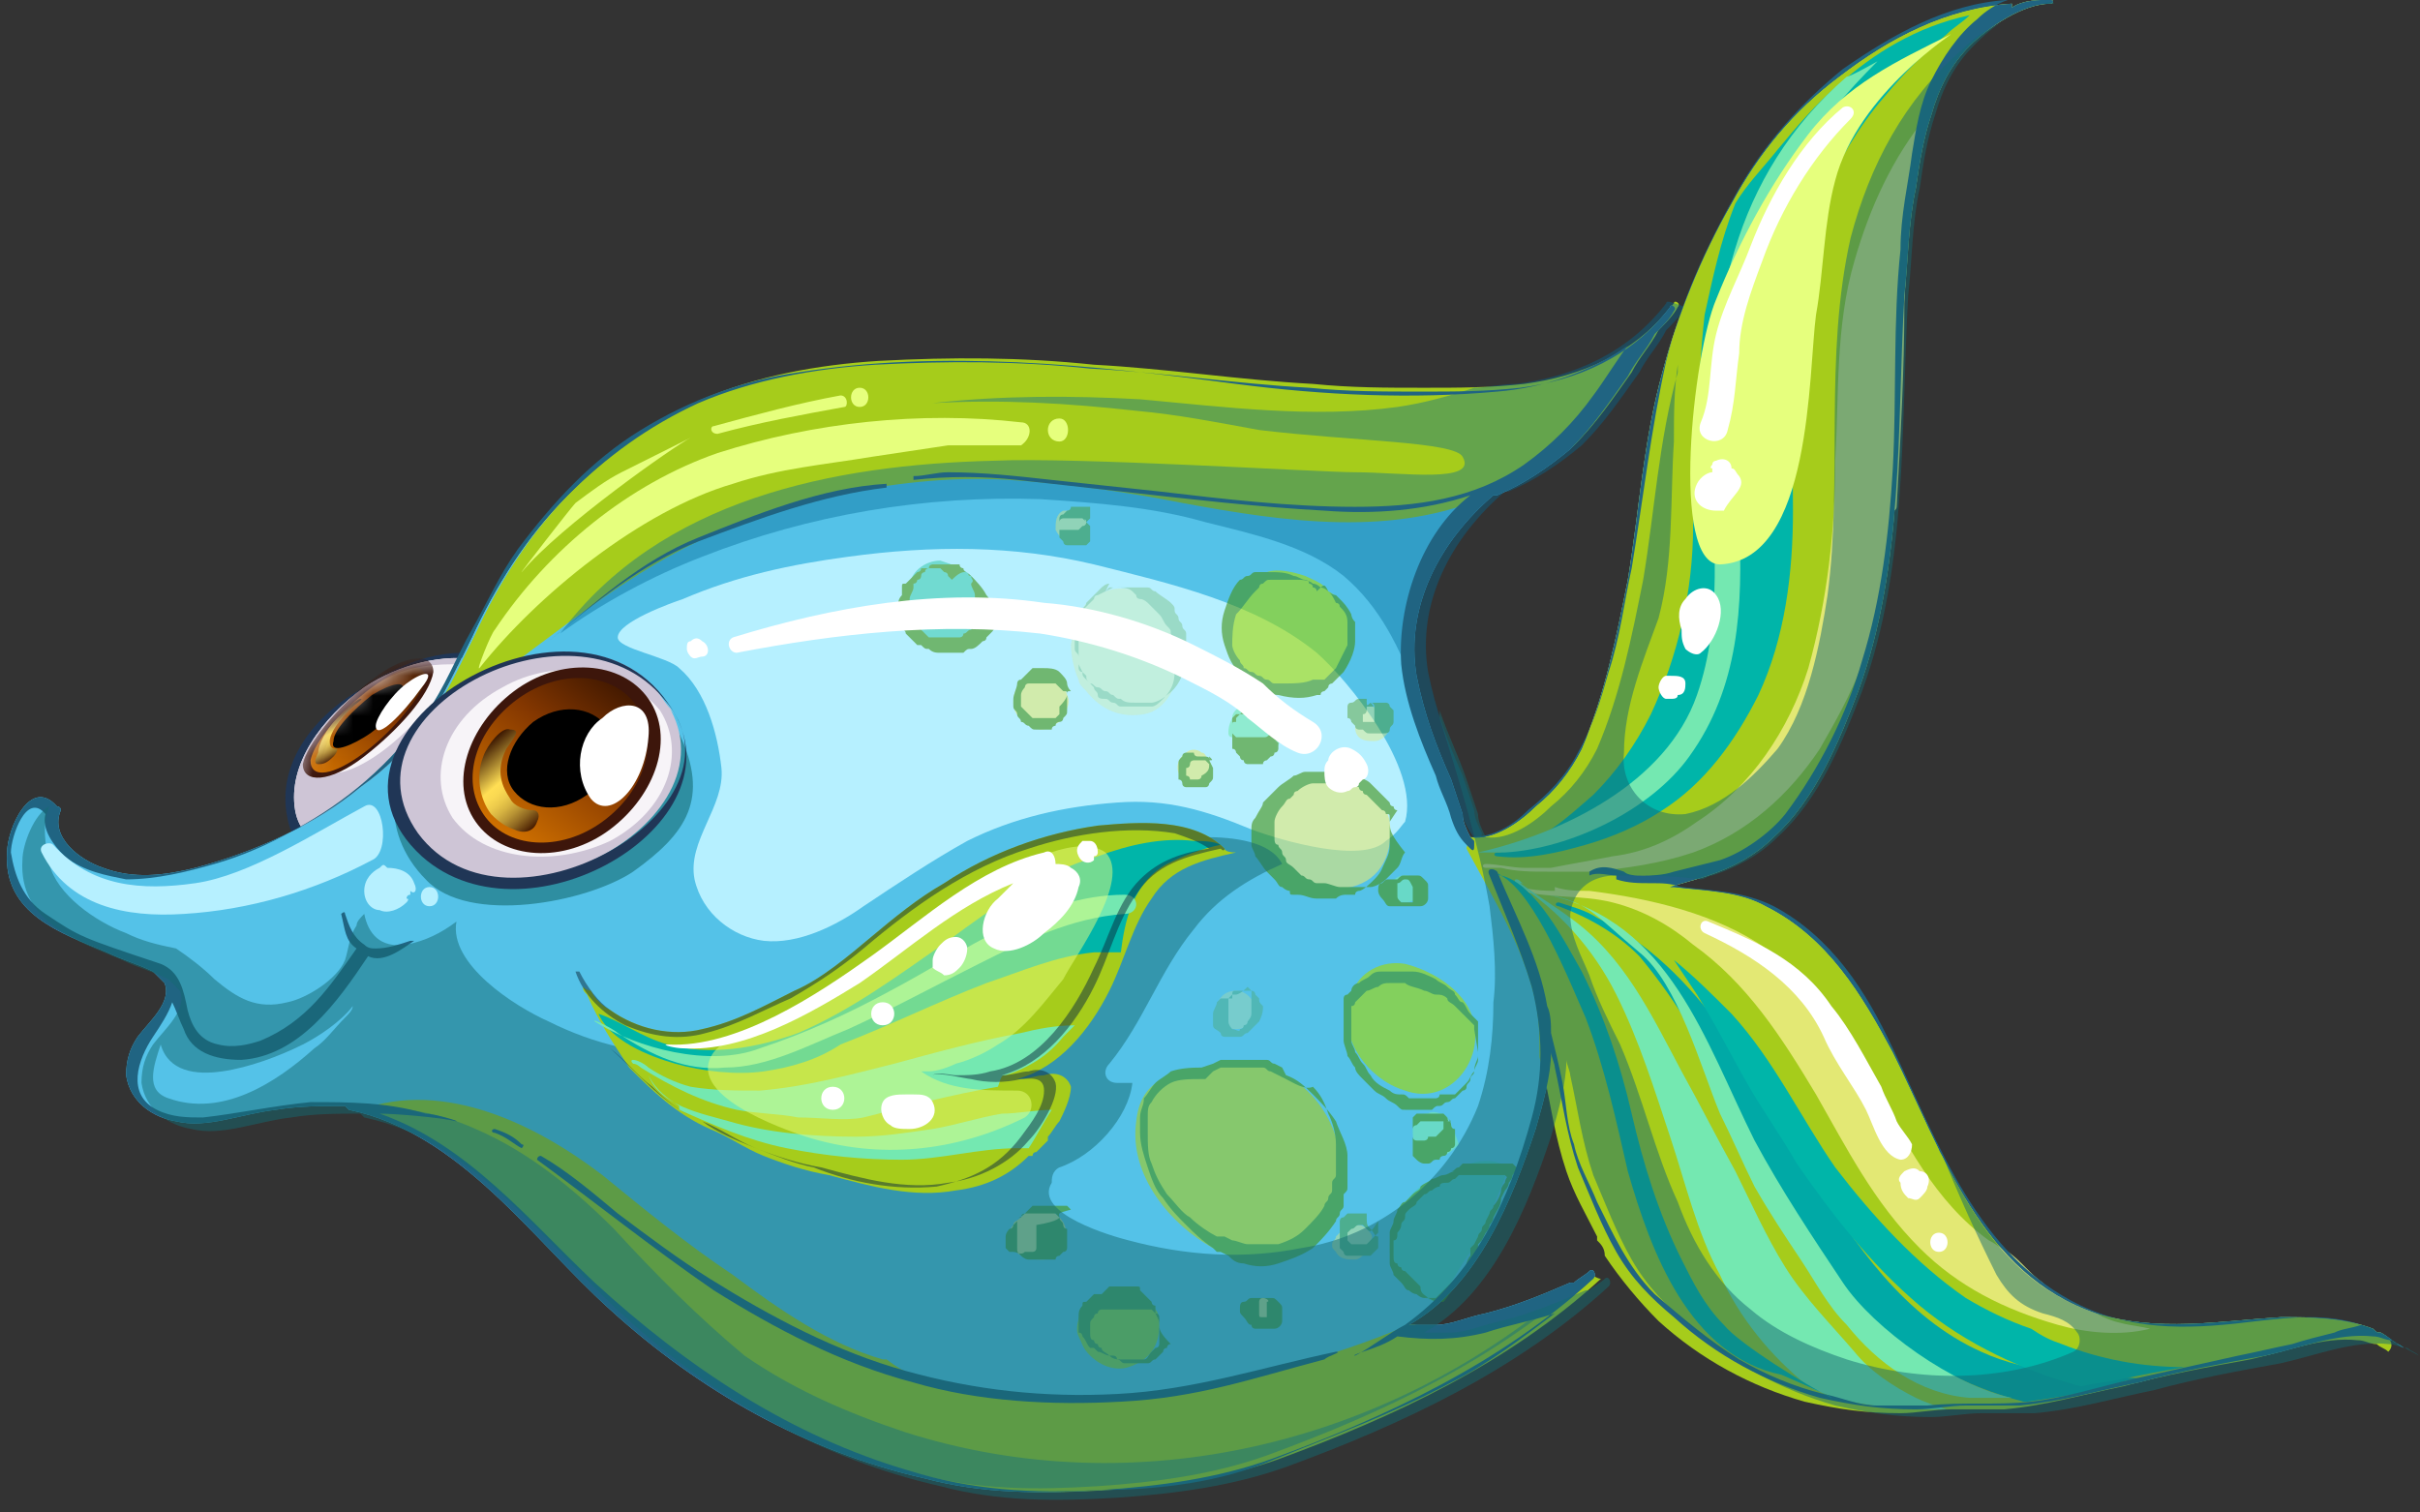 <svg width="120" height="75" viewBox="0 0 120 75" fill="none" xmlns="http://www.w3.org/2000/svg">
<rect x="0" y="0" width="120" height="75" fill="#333333" stroke="none"/>
<path d="M14.253 40.558C14.634 42.843 17.109 43.224 19.585 41.891C21.68 40.748 24.156 39.034 25.489 36.749C26.441 34.844 26.251 32.94 24.346 32.559C22.442 31.988 19.966 32.749 18.062 34.083C15.586 35.416 13.681 37.892 14.253 40.558Z" fill="#203656"/>
<path d="M14.634 40.177C15.015 42.272 17.3 42.462 19.395 41.51C21.49 40.558 23.585 38.844 24.728 36.749C25.68 35.035 25.489 33.321 23.775 32.749C22.061 32.368 19.776 32.94 18.062 34.083C15.967 35.606 14.253 37.891 14.634 40.177Z" fill="#F7F4F8"/>
<path d="M14.634 40.177C15.015 42.272 17.3 42.462 19.395 41.51C21.49 40.558 23.585 38.844 24.728 36.749C25.68 35.035 25.489 33.321 23.775 32.749C22.061 32.368 19.776 32.94 18.062 34.083C15.967 35.606 14.253 37.891 14.634 40.177ZM18.443 34.083C19.776 33.13 21.109 32.94 22.442 32.94C23.585 32.94 21.49 34.844 20.919 35.416C18.443 38.272 15.777 39.034 15.967 37.701C16.348 36.177 17.11 35.035 18.443 34.083Z" fill="#CEC5D6"/>
<mask id="mask0_78_173590" style="mask-type:luminance" maskUnits="userSpaceOnUse" x="14" y="32" width="12" height="11">
<path d="M14.634 40.177C15.015 42.272 17.3 42.462 19.395 41.51C21.49 40.558 23.585 38.844 24.728 36.749C25.68 35.035 25.489 33.321 23.775 32.749C22.061 32.368 19.776 32.94 18.062 34.083C15.967 35.606 14.253 37.891 14.634 40.177Z" fill="white"/>
</mask>
<g mask="url(#mask0_78_173590)">
<path d="M18.062 37.511C16.348 38.844 15.015 38.844 15.015 37.892C15.206 36.939 16.729 35.035 18.443 33.702C20.157 32.369 21.49 32.369 21.49 33.321C21.3 34.464 19.776 36.178 18.062 37.511Z" fill="#3D160B"/>
<path d="M18.062 37.32C16.539 38.463 15.396 38.653 15.396 37.701C15.587 36.749 16.92 35.225 18.443 34.083C19.967 32.94 21.11 32.749 21.11 33.702C20.919 34.463 19.586 36.177 18.062 37.32Z" fill="url(#paint0_linear_78_173590)"/>
<path d="M18.062 36.558C17.11 37.13 16.348 37.32 16.539 36.749C16.539 36.177 17.491 35.225 18.443 34.463C19.395 33.892 20.157 33.702 19.967 34.273C19.776 35.035 19.015 35.987 18.062 36.558Z" fill="black"/>
<path d="M15.777 37.891C15.968 37.891 16.158 37.891 16.539 37.51C16.73 37.32 16.73 37.129 16.73 37.129C16.539 37.129 16.349 37.129 16.349 36.748C16.349 36.558 16.539 35.987 17.301 35.225C17.682 34.844 18.063 34.654 17.872 34.654C17.682 34.654 17.111 35.225 16.73 35.606C16.158 36.177 15.777 36.939 15.777 37.32C15.587 37.701 15.587 37.891 15.777 37.891Z" fill="url(#paint1_linear_78_173590)"/>
<path d="M20.919 34.082C21.681 33.13 20.919 33.321 20.157 33.892C19.396 34.463 18.634 35.606 18.634 35.987C18.634 36.749 19.967 35.416 20.919 34.082Z" fill="white"/>
</g>
<path d="M118.046 66.078C117.856 66.078 117.856 66.078 117.665 65.887C116.142 65.316 114.618 65.316 113.094 65.316C110.047 65.506 107 66.078 103.953 65.125C98.24 63.221 96.335 57.127 93.859 52.175C92.336 49.318 90.622 46.462 87.575 44.938C86.242 44.176 84.528 44.176 83.004 43.986H82.814C83.385 43.795 84.147 43.605 84.718 43.414C85.861 43.033 87.003 42.462 87.956 41.51C90.05 39.605 91.193 36.749 92.145 34.273C94.431 27.988 94.05 21.323 94.431 14.657C94.621 12.943 94.621 11.039 95.002 9.325C95.192 7.991 95.383 6.849 95.764 5.706C96.145 4.373 96.716 3.23 97.668 2.278C98.621 1.326 100.335 0.183 101.668 0.183C101.858 0.183 101.858 -0.007 101.668 -0.007C101.096 -0.007 100.335 -0.007 99.763 0.374V0.183C96.526 0.374 93.669 1.897 91.193 3.802C88.908 5.516 87.194 7.611 85.861 10.086C84.337 12.753 83.194 15.609 82.433 18.466C81.48 21.894 81.29 25.322 80.719 28.75C80.147 31.607 79.576 34.463 78.433 37.13C77.862 38.272 77.1 39.225 76.148 39.986C75.386 40.748 74.053 41.7 72.91 41.51C72.72 41.129 72.529 40.748 72.529 40.367C72.339 39.796 72.148 39.225 71.958 38.653C71.196 36.939 70.625 35.416 70.244 33.511C69.673 30.083 71.387 26.846 74.053 24.56H74.243C75.577 23.989 76.719 23.227 77.862 22.275C79.005 21.132 79.766 19.989 80.719 18.656C81.1 17.895 81.671 17.323 82.052 16.561C82.433 16.181 82.814 15.8 83.004 15.419C83.194 15.228 82.814 15.038 82.814 15.228C80.909 17.704 78.243 18.847 75.386 19.228C73.672 19.418 72.148 19.418 70.434 19.418C68.53 19.418 66.816 19.418 64.912 19.228C61.293 19.037 57.675 18.466 54.056 18.276C50.438 17.895 47.01 17.895 43.391 18.085C40.344 18.276 37.297 18.847 34.631 19.989C32.155 21.132 30.06 22.656 28.155 24.56C26.061 26.655 24.537 29.131 23.394 31.607C22.633 33.13 22.061 34.463 21.109 35.797C20.157 37.13 19.204 38.082 17.871 39.034C15.586 40.939 12.539 42.272 9.682 43.033C8.159 43.414 6.635 43.605 5.112 43.033C3.969 42.653 2.445 41.51 3.017 40.177C3.017 39.986 2.826 39.986 2.826 39.986C1.493 38.463 0.35 41.129 0.35 42.272C0.16 45.319 3.017 46.271 5.302 47.223C6.064 47.604 6.826 47.795 7.587 48.176C7.778 48.366 7.968 48.556 8.159 48.747C8.54 49.699 7.397 50.651 6.826 51.413C6.445 51.984 6.254 52.556 6.254 53.318C6.445 54.651 7.587 55.413 8.73 55.603C10.254 55.984 11.968 55.222 13.682 55.032C14.824 54.841 15.967 54.841 17.11 54.841C17.11 54.841 17.11 54.841 17.3 55.032C22.823 56.174 26.442 61.507 30.25 64.935C34.631 68.934 39.963 71.981 45.867 73.314C48.724 74.076 51.58 74.076 54.627 73.886C57.484 73.695 60.341 73.314 63.007 72.362C68.721 70.267 74.434 67.601 79.005 63.411C79.195 63.221 79.005 62.84 78.814 63.03C78.624 63.221 78.243 63.411 78.052 63.602C78.052 63.602 78.052 63.602 77.862 63.602C76.529 64.173 75.196 64.744 73.672 65.125C72.72 65.316 71.958 65.697 71.196 65.697C70.815 65.697 70.244 65.697 69.863 65.697C73.291 63.792 75.005 59.412 76.148 55.984C76.529 54.651 76.91 53.318 76.91 52.175C76.91 52.365 77.1 52.746 77.1 52.937C77.481 54.651 77.671 56.174 78.243 57.888C78.814 59.221 79.385 60.745 80.147 62.078C80.909 63.411 81.861 64.364 83.004 65.316C85.099 67.22 87.575 68.553 90.241 69.315C91.955 69.696 93.288 69.886 95.002 69.886C95.764 69.886 96.716 69.696 97.478 69.696C98.43 69.696 99.192 69.696 100.144 69.696C102.239 69.505 104.143 68.934 106.048 68.553C108.143 67.982 110.238 67.601 112.333 67.22C114.047 66.839 115.951 66.078 117.665 66.268C118.046 66.268 118.236 66.458 118.617 66.458C118.808 66.649 118.998 66.649 119.189 66.839C118.808 66.649 118.427 66.268 118.046 66.078Z" fill="#54C2E8"/>
<path d="M69.673 40.748C70.435 38.082 66.816 33.702 65.293 32.369C62.246 29.893 58.056 28.941 54.247 27.988C50.248 27.036 46.248 27.036 42.058 27.607C39.202 27.988 36.535 28.56 33.869 29.702C33.298 29.893 30.632 30.845 30.632 31.607C30.632 32.178 33.107 32.559 33.679 33.13C35.012 34.273 35.583 36.368 35.774 38.082C35.964 39.986 34.06 41.7 34.441 43.605C34.821 45.319 36.345 46.462 37.869 46.652C39.583 46.843 41.487 45.89 42.82 44.938C44.534 43.795 46.248 42.653 47.962 41.7C50.248 40.558 52.723 39.986 55.39 39.796C57.865 39.606 59.77 40.177 62.055 41.129C63.579 41.7 67.578 42.843 68.721 41.7C69.292 41.32 69.483 40.939 69.673 40.748Z" fill="#B6F0FF"/>
<path d="M78.814 63.221C78.624 63.411 78.243 63.602 78.052 63.792C78.052 63.792 78.052 63.792 77.862 63.792C76.529 64.363 75.196 64.935 73.672 65.316C72.72 65.506 71.958 65.887 71.196 65.887C70.816 65.887 70.244 65.887 69.863 65.887C70.054 65.887 70.054 65.696 70.244 65.696C70.054 65.696 70.054 65.696 69.863 65.696C65.864 67.41 61.864 68.363 57.675 68.934C55.199 69.315 52.723 69.505 50.247 69.315C47.962 69.124 45.677 68.744 43.963 67.41H43.772C41.106 66.649 38.63 64.935 36.345 63.221C34.059 61.697 31.965 59.983 29.87 58.269C26.632 55.793 22.061 53.508 17.872 55.031C23.204 56.365 26.822 61.507 30.631 64.935C35.012 68.934 40.344 71.981 46.248 73.314C49.105 74.076 51.961 74.076 55.008 73.886C57.865 73.695 60.722 73.314 63.388 72.362C69.102 70.267 74.815 67.601 79.385 63.411C79.195 63.411 79.005 63.221 78.814 63.221Z" fill="#A6CC1B"/>
<path d="M26.441 32.178C28.727 30.464 31.012 28.75 33.488 27.417C35.964 26.084 38.63 25.132 41.296 24.56C44.153 23.989 47.01 23.608 50.057 23.799C52.913 23.989 55.77 24.37 58.627 24.941C63.769 25.893 69.101 26.655 73.862 24.56C74.053 24.56 74.053 24.37 74.243 24.37H74.434C75.767 23.799 76.909 23.037 78.052 22.084C79.195 20.942 79.957 19.799 80.909 18.466C81.29 17.704 81.861 17.133 82.242 16.371C82.623 15.99 83.004 15.609 83.194 15.228C83.385 15.038 83.004 14.848 83.004 15.038C81.099 17.514 78.433 18.657 75.576 19.037C73.862 19.228 72.339 19.228 70.625 19.228C68.72 19.228 67.006 19.228 65.102 19.037C61.483 18.847 57.865 18.276 54.246 18.085C50.628 17.704 47.2 17.704 43.581 17.895C40.534 18.085 37.487 18.657 34.821 19.799C32.345 20.942 30.25 22.465 28.346 24.37C26.251 26.465 24.727 28.941 23.585 31.416C22.823 32.94 22.252 34.273 21.299 35.606C20.918 36.178 20.538 36.558 19.966 37.13C21.871 35.797 24.156 33.892 26.441 32.178Z" fill="#A6CC1B"/>
<g opacity="0.6">
<path d="M65.864 29.321C65.674 28.941 65.102 28.75 64.721 28.56C64.15 28.369 63.388 28.179 62.817 28.369C60.722 29.131 60.341 31.988 61.864 33.321C62.626 34.083 63.769 34.273 64.912 34.083C66.245 33.892 67.007 32.559 67.007 31.416C67.007 30.654 66.626 29.702 65.864 29.321Z" fill="#A1D900"/>
<path d="M65.864 29.322C65.674 29.131 65.483 29.131 65.483 29.131C65.483 29.131 65.293 28.941 65.102 28.941C64.912 28.75 64.531 28.75 64.34 28.75C63.959 28.75 63.579 28.75 63.198 28.75C63.007 28.75 63.007 28.75 63.007 28.75C62.817 28.75 62.817 28.75 62.626 28.941C62.436 28.941 62.436 29.131 62.436 29.131L62.245 29.322C61.865 29.702 61.674 30.083 61.293 30.464C61.103 31.035 61.103 31.607 61.103 31.988C61.103 32.178 61.293 32.559 61.484 32.749C61.484 32.94 61.674 32.94 61.674 33.13C61.865 33.13 61.865 33.321 62.055 33.321C62.245 33.321 62.245 33.511 62.436 33.511C62.626 33.511 62.626 33.702 62.817 33.702C63.007 33.702 63.007 33.892 63.198 33.892C63.388 33.892 63.388 33.892 63.579 33.892C64.15 33.892 64.721 33.892 65.102 33.702H65.293C65.293 33.702 65.293 33.702 65.483 33.702H65.674C65.674 33.702 65.674 33.702 65.864 33.511L66.054 33.321L66.245 33.13C66.435 32.749 66.626 32.369 66.816 31.988V31.797C66.816 31.607 66.816 31.607 66.816 31.416C66.816 31.226 66.816 31.035 66.816 30.845C66.816 30.464 66.626 30.274 66.435 30.083C66.435 29.893 66.245 29.893 66.245 29.893C66.054 29.512 66.054 29.512 65.864 29.322ZM65.864 29.322C66.054 29.512 66.245 29.512 66.245 29.512L66.435 29.702C66.626 29.893 66.816 30.083 67.007 30.464C67.007 30.464 67.007 30.655 67.197 30.845C67.197 31.035 67.197 31.035 67.197 31.226C67.197 31.416 67.197 31.416 67.197 31.607V31.797C67.197 32.178 67.007 32.749 66.626 33.321C66.435 33.511 66.245 33.702 66.054 33.892C66.054 33.892 65.864 33.892 65.864 34.083L65.674 34.273C65.674 34.273 65.483 34.273 65.483 34.464H65.293C64.721 34.654 64.15 34.654 63.388 34.464C63.007 34.464 62.817 34.273 62.436 34.083C62.245 34.083 62.245 33.892 62.055 33.892C61.865 33.892 61.865 33.702 61.674 33.511C61.103 33.13 60.912 32.559 60.722 31.988C60.532 31.416 60.532 30.845 60.722 30.274C60.912 29.702 61.103 29.131 61.484 28.75C61.674 28.75 61.674 28.56 61.865 28.56C62.055 28.56 62.055 28.369 62.245 28.369H62.436C62.626 28.369 62.626 28.369 62.817 28.369C63.388 28.369 63.769 28.369 64.15 28.56C64.34 28.56 64.531 28.75 64.721 28.75C64.721 28.75 64.912 28.75 64.912 28.941C64.912 28.941 65.102 28.941 65.102 29.131C65.293 29.131 65.293 29.322 65.293 29.322C65.674 28.941 65.674 28.941 65.864 29.322Z" fill="#419113"/>
<path d="M68.911 40.748C68.721 39.606 67.578 38.844 66.626 38.463C66.245 38.273 65.674 38.273 65.293 38.463C64.721 38.463 64.15 38.654 63.579 39.035C62.817 39.606 62.055 40.368 62.246 41.32C62.436 42.653 63.198 43.415 64.341 43.796C65.102 44.176 66.245 44.176 67.007 43.986C68.53 43.605 69.102 42.272 68.911 40.748Z" fill="#E3E874"/>
<path d="M68.911 40.748V40.558C68.911 40.367 68.911 40.367 68.721 40.367C68.721 40.367 68.721 40.177 68.53 40.177L68.34 39.986L68.149 39.796L67.959 39.605L67.769 39.415C67.769 39.415 67.578 39.415 67.578 39.224C67.578 39.224 67.388 39.224 67.388 39.034C67.388 39.034 67.197 39.034 67.197 38.844H67.007H66.816H66.626C66.626 38.844 66.626 38.844 66.435 38.844H66.245H66.055H65.864H65.483C65.293 38.844 65.102 38.844 65.102 38.844C64.912 38.844 64.531 39.034 64.341 39.224C64.341 39.224 64.15 39.224 64.15 39.415L63.96 39.605C63.769 39.605 63.769 39.796 63.579 39.986C63.388 40.177 63.198 40.558 63.198 40.748C63.198 40.938 63.198 41.129 63.198 41.129V41.319V41.51C63.198 41.7 63.198 41.891 63.388 41.891C63.388 42.081 63.579 42.081 63.579 42.272C63.579 42.462 63.769 42.462 63.769 42.653C63.769 42.843 63.96 42.843 64.15 43.033L64.341 43.224L64.531 43.414C64.721 43.414 64.721 43.605 64.912 43.605C65.102 43.605 65.102 43.795 65.293 43.795H65.483H65.674C65.864 43.795 66.245 43.986 66.435 43.986C66.626 43.986 67.007 43.986 67.197 43.986C67.388 43.986 67.388 43.986 67.578 43.986H67.769H67.959C68.149 43.986 68.53 43.795 68.721 43.605C68.911 43.414 69.102 43.224 69.292 43.033C69.483 42.843 69.483 42.462 69.673 42.272C68.911 41.319 68.911 41.129 68.911 40.748ZM68.911 40.748C68.911 41.129 68.911 41.319 68.911 41.7C68.911 42.081 68.911 42.272 68.721 42.653C68.53 43.033 68.53 43.224 68.149 43.605C67.959 43.795 67.578 44.176 67.388 44.176C67.388 44.176 67.197 44.176 67.197 44.367H67.007H66.816C66.626 44.367 66.435 44.367 66.245 44.557C65.864 44.557 65.483 44.557 65.293 44.557C64.912 44.557 64.721 44.367 64.341 44.367H64.15C63.96 44.367 63.96 44.367 63.96 44.176C63.769 44.176 63.579 43.986 63.579 43.986C63.388 43.986 63.388 43.795 63.198 43.605L63.007 43.414L62.817 43.224C62.627 43.033 62.436 42.653 62.246 42.462C62.246 42.272 62.055 42.081 62.055 41.891C62.055 41.7 62.055 41.51 62.055 41.51V41.319V41.129C62.055 40.938 62.055 40.748 62.246 40.558C62.436 40.177 62.627 39.986 62.627 39.796C62.817 39.605 62.817 39.605 63.007 39.415L63.198 39.224L63.388 39.034C63.579 38.844 63.96 38.653 64.15 38.463C64.341 38.463 64.531 38.272 64.721 38.272C64.912 38.272 65.102 38.272 65.293 38.272H65.674C65.864 38.272 65.864 38.272 66.055 38.272C66.245 38.272 66.245 38.272 66.435 38.272H66.626H66.816H67.007L67.388 38.463C67.578 38.653 67.769 38.653 67.959 38.844L68.149 39.034L68.34 39.224L68.53 39.415L68.721 39.605L68.911 39.796C68.911 39.796 68.911 39.986 69.102 39.986C69.102 39.986 69.102 40.177 69.292 40.177L68.911 40.748Z" fill="#419113"/>
<path d="M73.101 50.842C72.911 49.318 71.197 48.175 69.673 47.795C68.531 47.604 67.388 48.175 67.007 49.318C66.817 49.699 66.817 49.889 66.817 50.27C66.817 50.461 66.817 50.651 66.817 50.842C67.007 52.365 68.34 53.699 69.673 54.079C71.768 54.841 73.482 52.746 73.101 50.842Z" fill="#A1D900"/>
<path d="M73.101 51.032V50.842L72.911 50.652L72.721 50.461L72.53 50.271C72.34 50.08 72.34 50.08 72.149 49.89C71.959 49.699 71.768 49.699 71.768 49.509C71.578 49.319 71.387 49.319 71.197 49.319C71.007 49.319 70.816 49.128 70.626 49.128C70.245 48.938 69.864 48.938 69.673 48.747H69.483H69.293C69.102 48.747 69.102 48.747 69.102 48.747H68.912C68.721 48.747 68.531 48.747 68.34 48.938C68.15 48.938 67.959 49.128 67.769 49.128L67.579 49.319L67.388 49.509L67.198 49.699C67.198 49.699 67.198 49.89 67.007 49.89V50.08V50.271V50.461C67.007 50.652 67.007 50.842 67.007 51.032C67.007 51.223 67.007 51.413 67.007 51.604C67.007 51.794 67.198 51.985 67.198 52.175C67.388 52.366 67.388 52.556 67.579 52.746C67.769 52.937 67.769 53.127 67.959 53.318C68.15 53.699 68.531 53.889 68.912 54.08C69.102 54.27 69.293 54.27 69.483 54.27C69.673 54.27 69.673 54.27 69.864 54.461H70.245H70.435H70.626H70.816H71.007C71.197 54.461 71.197 54.461 71.197 54.461C71.197 54.461 71.387 54.461 71.387 54.27C71.387 54.27 71.387 54.27 71.578 54.27C71.578 54.27 71.578 54.27 71.768 54.27H71.959H72.149L72.34 54.08L72.53 53.889L72.721 53.699C72.911 53.508 72.911 53.318 73.101 53.127C73.101 52.937 73.292 52.746 73.292 52.556C73.292 52.366 73.292 52.366 73.292 52.175L73.101 51.032ZM73.292 50.842V51.223V51.604C73.292 51.794 73.292 51.985 73.292 52.366C73.292 52.556 73.101 52.746 73.101 53.127C73.101 53.318 72.911 53.318 72.911 53.508C72.911 53.699 72.721 53.699 72.721 53.889C72.721 54.08 72.53 54.08 72.53 54.08L72.34 54.27L72.149 54.461C71.959 54.461 71.959 54.651 71.768 54.651C71.578 54.651 71.578 54.841 71.387 54.841C71.197 54.841 71.197 54.841 71.007 55.032C70.816 55.032 70.816 55.032 70.626 55.032C70.435 55.032 70.054 55.032 69.864 55.032H69.673C69.483 55.032 69.483 55.032 69.293 54.841C69.102 54.651 68.912 54.651 68.721 54.461C68.531 54.27 68.34 54.27 68.15 54.08C67.959 53.889 67.769 53.699 67.579 53.508C67.388 53.318 67.198 53.127 67.198 52.937C67.007 52.746 67.007 52.556 66.817 52.366C66.817 52.175 66.626 51.794 66.626 51.604C66.626 51.413 66.626 51.032 66.626 50.842C66.626 50.652 66.626 50.461 66.626 50.271C66.626 50.08 66.626 50.08 66.626 49.89V49.699V49.509C66.626 49.509 66.626 49.319 66.817 49.319L67.007 49.128C67.007 48.938 67.198 48.747 67.388 48.747C67.579 48.557 67.769 48.557 67.959 48.366C68.15 48.176 68.34 48.176 68.531 48.176C68.721 48.176 68.721 48.176 68.912 48.176C69.102 48.176 69.102 48.176 69.293 48.176C69.293 48.176 69.483 48.176 69.673 48.176C69.864 48.176 69.864 48.176 70.054 48.176C70.435 48.176 70.816 48.366 71.197 48.557C71.387 48.747 71.578 48.747 71.768 48.938C71.959 49.128 72.149 49.128 72.149 49.319C72.34 49.509 72.34 49.699 72.53 49.699C72.721 49.89 72.721 50.08 72.911 50.271L73.101 50.461L73.292 50.652V50.842Z" fill="#419113"/>
<path d="M63.77 53.317C63.579 53.127 63.198 53.127 63.008 52.937C62.246 52.556 61.294 52.556 60.342 52.937C60.151 52.937 60.151 53.127 59.961 53.127C59.77 53.127 59.58 53.317 59.389 53.317C57.866 53.127 56.533 53.698 56.342 55.603C55.961 58.269 58.056 60.745 60.151 61.888C62.817 63.221 65.293 61.888 66.245 59.412C67.007 57.126 65.865 54.46 63.77 53.317Z" fill="#A6CC1B"/>
<path d="M63.769 53.508L63.389 53.318L63.008 53.127C62.817 53.127 62.817 52.937 62.627 52.937H62.436H62.246C62.055 52.937 62.055 52.937 61.865 52.937C61.675 52.937 61.675 52.937 61.484 52.937C61.294 52.937 61.294 52.937 61.103 52.937H60.913H60.722H60.532L60.151 53.127L59.77 53.508H59.58C59.008 53.508 58.437 53.508 58.056 53.698C57.675 53.889 57.294 54.27 57.104 54.651C56.913 54.841 56.913 55.032 56.913 55.412C56.913 55.603 56.913 55.603 56.913 55.793C56.913 55.984 56.913 55.984 56.913 56.174C56.913 56.745 56.913 57.317 57.104 57.698C57.294 58.269 57.485 58.65 57.866 59.221C58.246 59.602 58.627 60.173 59.008 60.364C59.389 60.745 59.961 61.126 60.341 61.316H60.532H60.722L61.103 61.507C61.294 61.507 61.675 61.697 61.865 61.697C62.436 61.697 62.817 61.697 63.389 61.697C63.96 61.507 64.341 61.316 64.722 60.935C65.103 60.554 65.483 60.173 65.674 59.793C65.674 59.602 65.864 59.602 65.864 59.412C65.864 59.221 66.055 59.221 66.055 59.031V58.84V58.65C66.055 58.459 66.245 58.459 66.245 58.269V57.888V57.507C66.245 57.317 66.245 56.936 66.245 56.745C66.245 56.174 66.055 55.603 65.864 55.222C65.674 54.651 65.483 54.27 65.103 53.889C64.722 54.079 64.15 53.698 63.769 53.508ZM63.769 53.318C64.341 53.508 64.722 53.889 65.103 54.27C65.483 54.651 65.864 55.032 66.245 55.603C66.436 56.174 66.817 56.745 66.817 57.317C66.817 57.507 66.817 57.698 66.817 57.698V58.079V58.459C66.817 58.65 66.817 58.84 66.817 58.84C66.817 59.031 66.817 59.031 66.626 59.221V59.412V59.602V59.793C66.626 59.983 66.436 59.983 66.436 60.173C66.436 60.364 66.245 60.364 66.245 60.554C65.864 61.126 65.483 61.507 65.103 61.888C64.531 62.268 63.96 62.459 63.389 62.649C62.817 62.84 62.246 62.84 61.675 62.649C61.294 62.649 61.103 62.459 60.913 62.268L60.532 62.078H60.341L60.151 61.888C59.58 61.507 59.199 61.126 58.818 60.745C58.437 60.364 58.056 59.983 57.675 59.412C57.294 59.031 57.104 58.459 56.913 57.888C56.723 57.317 56.532 56.745 56.532 56.174C56.532 55.984 56.532 55.793 56.532 55.793C56.532 55.603 56.532 55.603 56.532 55.412C56.532 55.032 56.723 54.841 56.723 54.46C56.913 54.27 57.104 53.889 57.294 53.698C57.485 53.508 57.866 53.318 58.056 53.127C58.627 52.937 59.199 52.937 59.77 52.937H59.58L60.151 52.746L60.532 52.556H60.722H60.913H61.103H61.294C61.484 52.556 61.484 52.556 61.675 52.556C61.865 52.556 61.865 52.556 62.055 52.556C62.246 52.556 62.246 52.556 62.436 52.556H62.627H62.817C63.008 52.556 63.008 52.746 63.198 52.746L63.579 52.937L63.769 53.318Z" fill="#419113"/>
<path d="M52.533 60.364C52.342 60.174 52.152 59.983 51.961 59.983C51.771 59.983 51.581 59.983 51.2 59.983C51.009 59.983 50.819 60.174 50.628 60.364C50.438 60.555 50.247 60.555 50.247 60.745C50.057 60.936 50.057 61.126 50.057 61.316C50.057 61.507 50.057 61.697 50.247 61.888C50.438 62.269 51.009 62.459 51.581 62.459H51.771C51.961 62.459 52.152 62.269 52.152 62.269C52.914 61.888 53.104 60.936 52.533 60.364Z" fill="#E3E874"/>
<path d="M52.533 60.364L52.342 60.174C52.342 60.174 52.342 60.174 52.152 60.174C52.152 60.174 52.152 60.174 51.961 60.174C51.961 60.174 51.961 60.174 51.771 60.174C51.771 60.174 51.771 60.174 51.581 60.174H51.39C51.39 60.174 51.39 60.174 51.2 60.174H51.009C51.009 60.174 51.009 60.174 50.819 60.174C50.819 60.174 50.628 60.174 50.628 60.364C50.628 60.364 50.438 60.364 50.438 60.555C50.438 60.555 50.438 60.555 50.247 60.745C50.247 60.745 50.247 60.936 50.057 60.936C50.057 60.936 49.867 61.126 49.867 61.316V61.507V61.697V61.888C49.867 61.888 49.866 61.888 50.057 62.078C50.057 62.078 50.057 62.078 50.247 62.078C50.438 62.078 50.628 62.269 50.819 62.078H51.009H51.2C51.2 62.078 51.39 62.078 51.39 61.888C51.39 61.888 51.39 61.888 51.39 61.697C51.39 61.697 51.39 61.697 51.39 61.507V61.316V61.126C51.39 60.936 51.39 60.936 51.39 60.745C52.533 60.555 52.533 60.364 52.533 60.364ZM52.533 60.364C52.533 60.555 52.723 60.555 52.723 60.745C52.723 60.745 52.723 60.936 52.914 60.936V61.126V61.316V61.507V61.697V61.888C52.914 61.888 52.914 62.078 52.723 62.078L52.533 62.269C52.533 62.269 52.342 62.269 52.342 62.459H52.152H51.961H51.771H51.581C51.39 62.459 51.2 62.459 51.009 62.459C50.819 62.459 50.628 62.269 50.628 62.269C50.438 62.078 50.438 62.078 50.438 61.888V61.697V61.507V61.316C50.438 61.126 50.438 61.126 50.438 60.936V60.745V60.555C50.438 60.364 50.628 60.364 50.819 60.174L51.009 59.983C51.009 59.983 51.009 59.983 51.2 59.793C51.2 59.793 51.2 59.793 51.39 59.793H51.581H51.771H51.961H52.152H52.342H52.533C52.533 59.793 52.533 59.793 52.723 59.793C52.723 59.793 52.723 59.793 52.914 59.793L53.104 59.983C52.342 60.174 52.533 60.174 52.533 60.364Z" fill="#419113"/>
<path d="M57.485 65.697C57.485 65.506 57.485 65.126 57.294 64.935C57.104 64.554 56.723 64.364 56.342 64.173C56.152 64.173 55.961 64.173 55.771 64.173C55.581 64.173 55.581 64.173 55.39 64.173C55.2 64.173 55.009 64.173 54.819 64.173C54.628 64.173 54.438 64.173 54.247 64.364C54.057 64.554 53.867 64.745 53.676 64.935C53.486 65.316 53.295 65.887 53.486 66.268C53.676 66.649 53.676 66.84 54.057 67.22C54.628 67.792 55.39 67.982 55.961 67.792C57.104 67.411 57.485 66.649 57.485 65.697Z" fill="#A1D900"/>
<path d="M57.485 65.697C57.485 65.506 57.485 65.316 57.485 65.316C57.485 65.316 57.485 65.125 57.294 65.125L57.104 64.935H56.913H56.723H56.532H56.342H56.152H55.961H55.771H55.58H55.39H55.199C55.199 64.935 55.199 64.935 55.009 64.935H54.819H54.628C54.628 64.935 54.438 64.935 54.438 65.125C54.438 65.125 54.247 65.125 54.247 65.316C54.057 65.506 54.057 65.506 54.057 65.697C54.057 65.887 54.057 66.078 54.057 66.078C54.057 66.268 54.057 66.459 54.247 66.459C54.247 66.459 54.247 66.649 54.438 66.649C54.438 66.649 54.438 66.839 54.628 66.839C54.628 67.03 54.819 67.03 55.009 67.22H55.199C55.199 67.22 55.39 67.22 55.39 67.411C55.58 67.411 55.58 67.601 55.771 67.601C55.961 67.601 55.961 67.601 56.152 67.601C56.342 67.601 56.342 67.601 56.532 67.601H56.723H56.913C57.104 67.601 57.104 67.411 57.294 67.411L57.485 67.22L57.675 67.03C57.675 67.03 57.675 66.839 57.866 66.839C57.866 66.839 57.866 66.649 58.056 66.649C57.485 66.078 57.485 65.887 57.485 65.697ZM57.485 65.697C57.485 65.887 57.485 66.078 57.485 66.268V66.459V66.649C57.485 66.649 57.485 66.839 57.294 66.839L57.104 67.03C56.913 67.22 56.913 67.411 56.723 67.411C56.723 67.411 56.723 67.411 56.532 67.411H56.342H56.152C55.961 67.411 55.771 67.411 55.58 67.411C55.39 67.411 55.199 67.411 55.009 67.22C54.819 67.22 54.628 67.03 54.438 67.03L54.247 66.839H54.057C53.866 66.649 53.866 66.459 53.676 66.268C53.676 66.268 53.676 66.078 53.485 66.078V65.887C53.485 65.697 53.485 65.506 53.485 65.316C53.485 65.125 53.485 64.935 53.676 64.745C53.676 64.554 53.676 64.554 53.866 64.554L54.057 64.364L54.247 64.173C54.247 64.173 54.247 64.173 54.438 64.173C54.438 64.173 54.438 64.173 54.628 64.173L54.819 63.983L55.009 63.792H55.199H55.39H55.58H55.771H55.961H56.152H56.342C56.532 63.792 56.532 63.792 56.532 63.983L56.723 64.173L56.913 64.364L57.104 64.554C57.104 64.554 57.104 64.745 57.294 64.745V64.935V65.125C57.485 65.506 57.485 65.506 57.485 65.697Z" fill="#419113"/>
<path d="M70.626 64.364C70.816 64.364 71.006 64.554 71.197 64.554C71.959 63.792 72.34 62.84 72.911 62.078C73.673 60.745 74.244 59.412 74.815 57.888C74.244 57.508 73.482 57.508 72.911 57.698C72.53 57.698 72.149 58.079 71.768 58.269C71.006 58.46 70.245 58.841 69.864 59.412C69.292 60.174 68.911 60.936 68.911 61.888C68.911 63.031 69.673 63.792 70.626 64.364Z" fill="#43CCB3"/>
<path d="M70.816 64.363L71.197 64.554C71.387 64.554 71.387 64.554 71.578 64.554C71.768 64.363 71.959 63.983 72.149 63.792L72.34 63.411C72.34 63.221 72.53 63.221 72.53 63.03C72.72 62.84 72.72 62.459 72.911 62.268V62.078V61.888L73.101 61.697L73.292 61.316C73.292 61.126 73.482 61.126 73.482 60.935C73.482 60.745 73.673 60.745 73.673 60.554L73.863 60.173C73.863 59.983 74.053 59.983 74.053 59.793C74.244 59.602 74.434 59.221 74.434 59.031C74.434 58.84 74.625 58.65 74.625 58.65C74.625 58.459 74.815 58.269 74.815 58.269V58.459L74.625 58.269H74.434H74.244H74.053H73.863H73.673C73.482 58.269 73.482 58.269 73.292 58.269H73.101H72.911H72.72H72.53H72.34L72.149 58.459C71.959 58.459 71.959 58.65 71.768 58.65C71.578 58.65 71.387 58.65 71.387 58.84C71.197 58.84 71.006 59.031 71.006 59.031C70.816 59.031 70.816 59.221 70.626 59.221C70.435 59.412 70.435 59.412 70.245 59.602C70.245 59.793 70.054 59.793 69.864 59.983C69.673 60.173 69.673 60.173 69.673 60.364C69.673 60.554 69.483 60.554 69.483 60.745C69.483 60.935 69.292 61.126 69.292 61.126C69.292 61.316 69.292 61.507 69.102 61.507V61.697V61.888V62.078V62.268C69.102 62.459 69.102 62.649 69.292 62.649C69.292 62.649 69.292 62.84 69.483 62.84C69.483 62.84 69.483 63.03 69.673 63.03C69.864 63.221 69.864 63.221 70.054 63.411C70.245 63.602 70.245 63.602 70.435 63.792C70.435 64.173 70.626 64.173 70.816 64.363ZM70.626 64.363C70.435 64.363 70.245 64.173 70.245 64.173C70.054 64.173 69.864 63.983 69.864 63.983C69.673 63.983 69.673 63.792 69.483 63.602L69.292 63.411L69.102 63.221C69.102 63.03 68.912 62.84 68.912 62.649V62.459V62.268V62.078C68.912 61.888 68.912 61.888 68.912 61.697C68.912 61.507 68.912 61.316 68.912 61.126C68.912 60.935 69.102 60.745 69.102 60.554C69.102 60.364 69.292 60.173 69.292 59.983C69.483 59.793 69.483 59.602 69.673 59.602L69.864 59.412L70.054 59.221C70.245 59.031 70.435 59.031 70.435 58.84C70.626 58.65 70.816 58.65 71.006 58.459C71.197 58.459 71.387 58.269 71.578 58.269C71.768 58.269 71.959 58.079 72.149 58.079H71.959C72.149 58.079 72.149 57.888 72.34 57.888L72.53 57.698H72.72H72.911H73.101H73.292H73.482H73.673C73.863 57.698 74.053 57.698 74.053 57.698H74.244H74.434H74.625H74.815H75.006L75.196 57.888C75.196 58.079 75.006 58.269 75.006 58.269C75.006 58.459 74.815 58.65 74.815 58.65C74.815 58.84 74.625 59.031 74.625 59.031L74.434 59.412C74.434 59.793 74.244 59.983 74.053 60.364C74.053 60.554 73.863 60.745 73.863 60.745C73.863 60.935 73.673 61.126 73.673 61.126L73.482 61.507L73.292 61.697V61.888V62.078C73.292 62.269 73.101 62.269 73.101 62.459C73.101 62.649 72.911 62.649 72.72 62.84C72.53 63.03 72.53 63.03 72.34 63.221L71.959 63.602C71.768 63.792 71.768 63.792 71.578 63.983L71.197 64.363C71.006 64.363 71.006 64.363 70.816 64.363H70.626Z" fill="#419113"/>
<g opacity="0.4">
<path d="M54.818 29.321C53.675 29.702 53.294 30.654 53.104 31.988C53.104 32.559 53.294 33.321 53.485 33.702C53.485 33.892 53.675 34.083 53.866 34.273C54.627 35.225 55.58 35.606 56.722 35.416C57.865 35.225 58.437 33.892 58.437 32.94C58.817 31.035 56.913 28.559 54.818 29.321Z" fill="#E3E874"/>
<path d="M54.818 29.322L54.437 29.512C54.247 29.512 54.247 29.703 54.247 29.703L54.056 29.893L53.866 30.083L53.675 30.274C53.675 30.464 53.675 30.464 53.485 30.655C53.485 30.655 53.485 30.845 53.485 31.036C53.485 31.226 53.485 31.226 53.485 31.416C53.485 31.607 53.485 31.607 53.485 31.797C53.485 31.988 53.485 31.988 53.485 32.178V32.369C53.485 32.559 53.485 32.559 53.485 32.75V32.94V33.13C53.485 33.13 53.485 33.321 53.675 33.321L53.866 33.511C53.866 33.702 53.866 33.702 54.056 33.892L54.247 34.083C54.247 34.273 54.437 34.273 54.437 34.464C54.437 34.654 54.627 34.654 54.818 34.654C55.008 34.654 55.008 34.844 55.199 34.844C55.389 34.844 55.389 35.035 55.58 35.035C55.77 35.035 55.77 35.035 55.961 35.035C56.151 35.035 56.151 35.035 56.342 35.035C56.532 35.035 56.532 35.035 56.722 35.035H56.913H57.103C57.294 35.035 57.484 34.844 57.675 34.654C58.056 34.273 58.246 33.892 58.246 33.321C58.246 33.13 58.246 33.13 58.246 32.94V32.75V32.559V32.369V32.178C58.246 31.988 58.246 31.988 58.246 31.797L58.056 31.416C58.056 31.226 58.056 31.226 57.865 31.036C57.675 30.845 57.675 30.655 57.484 30.464C57.294 30.274 57.103 30.083 56.913 29.893C56.913 29.893 56.722 29.703 56.532 29.703C56.532 29.703 56.342 29.703 56.342 29.512L56.151 29.322C55.961 29.131 55.58 29.131 55.389 29.131C55.199 29.131 55.199 29.131 55.008 29.131L54.818 29.322ZM54.818 29.322L55.199 29.131C55.389 29.131 55.389 29.131 55.58 29.131C55.961 29.131 56.151 29.131 56.532 29.131H56.722H56.913C57.103 29.131 57.103 29.322 57.294 29.322C57.484 29.512 57.865 29.703 58.056 29.893C58.246 30.083 58.246 30.083 58.246 30.274C58.246 30.464 58.437 30.464 58.437 30.655C58.437 30.845 58.627 30.845 58.627 31.036C58.627 31.226 58.817 31.226 58.817 31.416C58.817 31.607 58.817 31.797 58.817 31.797C58.817 31.988 58.817 32.178 58.817 32.178V32.369C58.817 32.559 58.817 32.559 58.817 32.559C58.817 32.75 58.817 32.94 58.817 32.94C58.627 33.511 58.437 34.083 57.865 34.464C57.675 34.654 57.294 34.844 57.103 34.844H56.913H56.722C56.532 34.844 56.342 34.844 56.342 34.844C55.961 34.844 55.77 34.844 55.58 34.654C55.389 34.654 55.389 34.654 55.199 34.464C55.008 34.464 55.008 34.273 54.818 34.273C54.627 34.273 54.628 34.083 54.437 34.083C54.247 34.083 54.247 33.892 54.056 33.892L53.866 33.702C53.675 33.511 53.675 33.511 53.675 33.321L53.485 32.94V32.75V32.559C53.485 32.369 53.294 32.369 53.294 32.178V31.797C53.294 31.607 53.294 31.607 53.294 31.416V31.226C53.294 31.036 53.485 30.845 53.485 30.655C53.485 30.464 53.485 30.464 53.675 30.274C53.675 30.083 53.866 30.083 53.866 29.893L54.056 29.703L54.247 29.512L54.437 29.322L54.628 29.131C54.628 29.131 54.818 28.941 55.008 28.941L54.818 29.322Z" fill="#419113"/>
</g>
<path d="M48.153 28.56C47.772 28.179 47.201 27.988 46.63 27.798C45.868 27.798 45.106 28.369 45.106 29.131C44.916 29.512 44.916 30.083 45.106 30.655C45.297 31.036 45.487 31.417 45.868 31.797C46.249 31.988 46.63 32.178 47.011 32.178C47.772 32.369 48.344 31.988 48.724 31.417C49.296 30.274 48.724 29.131 48.153 28.56Z" fill="#43CCB3"/>
<path d="M48.153 28.56C47.962 28.56 47.962 28.369 48.153 28.56C47.962 28.369 47.772 28.369 47.772 28.179C47.772 28.179 47.581 28.179 47.581 27.988H47.391H47.2H47.01H46.82H46.629H46.439H46.248C46.248 27.988 46.058 27.988 46.058 28.179C46.058 28.179 45.867 28.179 45.867 28.369C45.867 28.369 45.677 28.369 45.677 28.56C45.677 28.56 45.677 28.75 45.486 28.75C45.486 28.75 45.486 28.941 45.296 28.941V29.131C45.296 29.322 45.106 29.512 45.106 29.703C45.106 29.893 45.106 30.083 45.106 30.274C45.106 30.464 45.106 30.655 45.296 30.845C45.296 30.845 45.296 31.036 45.486 31.036L45.677 31.226L45.867 31.417L46.058 31.607H46.248H46.439C46.629 31.607 46.82 31.607 47.01 31.607H47.2C47.391 31.607 47.391 31.607 47.391 31.607H47.581C47.581 31.607 47.772 31.607 47.772 31.417C47.962 31.417 47.962 31.226 48.153 31.226L48.343 31.036V30.845V30.655V30.464C48.343 30.083 48.343 29.893 48.343 29.512C48.343 29.322 48.153 29.131 48.153 28.941C48.343 28.75 48.153 28.75 48.153 28.56ZM48.153 28.56C48.343 28.75 48.724 29.131 48.914 29.512C49.105 29.703 49.105 29.893 49.105 30.083C49.105 30.274 49.295 30.464 49.295 30.655C49.295 30.845 49.295 30.845 49.295 31.036C49.295 31.226 49.295 31.226 49.105 31.417L48.914 31.607C48.914 31.797 48.724 31.797 48.724 31.797C48.534 31.988 48.343 32.178 48.153 32.178C47.962 32.178 47.962 32.178 47.772 32.369C47.581 32.369 47.581 32.369 47.391 32.369C47.2 32.369 47.2 32.369 47.01 32.369H46.82H46.629C46.439 32.369 46.248 32.369 46.058 32.178C45.867 32.178 45.867 32.178 45.677 31.988H45.486L45.296 31.797L45.106 31.607L44.915 31.417C44.915 31.417 44.915 31.226 44.725 31.226C44.725 31.036 44.534 30.845 44.534 30.655C44.534 30.464 44.534 30.274 44.534 30.083C44.534 29.893 44.534 29.703 44.725 29.512V29.322V29.131C44.725 28.941 44.725 28.941 44.915 28.941L45.106 28.75L45.296 28.56L45.486 28.369C45.486 28.369 45.677 28.369 45.677 28.179C45.867 28.179 45.867 28.179 46.058 28.179H46.248H46.439H46.629L46.82 28.369C46.82 28.369 47.01 28.369 47.01 28.56L47.2 28.75C47.772 28.179 47.962 28.369 48.153 28.56C47.962 28.369 47.962 28.369 48.153 28.56Z" fill="#419113"/>
<path d="M71.768 55.413C71.578 55.222 71.007 55.032 70.816 55.222C70.626 55.222 70.626 55.222 70.435 55.413C70.245 55.603 70.054 55.794 70.054 55.984C70.054 56.365 70.054 56.555 70.245 56.936C70.245 57.127 70.626 57.317 70.816 57.317C71.007 57.317 71.197 57.317 71.578 57.317C71.959 57.127 72.149 56.936 72.34 56.746C72.149 56.174 71.959 55.794 71.768 55.413Z" fill="#74E8B1"/>
<path d="M71.769 55.413C71.578 55.223 71.578 55.223 71.578 55.223H71.388H71.197H71.007C71.007 55.223 71.007 55.223 70.816 55.223C70.816 55.223 70.816 55.223 70.626 55.223C70.626 55.223 70.626 55.223 70.436 55.223C70.436 55.223 70.435 55.223 70.245 55.223C70.245 55.223 70.245 55.223 70.055 55.413C70.055 55.413 70.055 55.413 70.055 55.604V55.794C70.055 55.985 70.055 55.985 70.055 56.175V56.365C70.055 56.365 70.055 56.556 70.245 56.556C70.245 56.556 70.245 56.556 70.436 56.556H70.626C70.626 56.556 70.816 56.556 70.816 56.365H71.007C71.007 56.365 71.007 56.365 71.197 56.365L71.388 56.175L71.578 55.985C71.578 55.794 71.578 55.794 71.578 55.604C71.959 55.604 71.769 55.604 71.769 55.413ZM71.769 55.413C71.769 55.413 71.959 55.604 71.959 55.794C71.959 55.794 71.959 55.985 72.15 55.985V56.175C72.15 56.365 72.15 56.556 72.15 56.556V56.746C72.15 56.746 72.149 56.937 71.959 56.937C71.959 56.937 71.959 57.127 71.769 57.127C71.769 57.127 71.769 57.318 71.578 57.318C71.578 57.318 71.388 57.318 71.388 57.508H71.197C71.007 57.508 71.007 57.699 70.816 57.699H70.626C70.436 57.699 70.245 57.508 70.245 57.508L70.055 57.318V57.127V56.937C70.055 56.746 70.055 56.746 70.055 56.556V56.365V56.175V55.985C70.055 55.985 70.055 55.794 70.245 55.794L70.436 55.604H70.626H70.816H71.007H71.197H71.388H71.578H71.769C71.769 55.604 71.769 55.604 71.959 55.604C71.578 55.223 71.578 55.413 71.769 55.413Z" fill="#419113"/>
<g opacity="0.7">
<path d="M67.769 60.936C67.769 60.936 67.578 60.745 67.388 60.745H67.197C67.007 60.745 66.626 60.745 66.436 61.126L66.245 61.317C66.245 61.507 66.055 61.507 66.055 61.698C66.055 61.888 66.055 61.888 66.245 62.079C66.436 62.459 66.816 62.459 67.197 62.459C67.388 62.459 67.578 62.269 67.769 62.079C67.959 61.888 67.959 61.698 67.959 61.507C68.15 61.317 67.959 61.126 67.769 60.936Z" fill="#E3E874"/>
<path d="M67.769 60.936C67.578 60.745 67.578 60.745 67.578 60.745H67.388C67.197 60.745 67.197 60.936 67.007 60.936C67.007 60.936 67.007 60.936 66.817 61.126V61.317V61.507C66.817 61.507 66.816 61.507 67.007 61.698H67.197H67.388H67.578H67.769C67.769 61.698 67.769 61.698 67.959 61.507L68.15 61.317C68.15 61.317 68.15 61.317 68.34 61.126V60.936C68.34 60.936 68.34 60.936 68.34 60.745C68.34 60.745 68.34 60.745 68.34 60.555C67.959 61.126 67.959 61.126 67.769 60.936ZM67.959 60.936C68.15 61.126 68.15 61.317 68.34 61.317C68.34 61.317 68.34 61.317 68.34 61.507C68.34 61.698 68.34 61.698 68.34 61.888L68.15 62.078C68.15 62.078 68.15 62.078 67.959 62.269H67.769H67.578C67.388 62.269 67.388 62.269 67.197 62.269C67.007 62.269 67.007 62.269 66.817 62.269C66.626 62.269 66.626 62.078 66.626 62.078L66.436 61.888C66.436 61.888 66.436 61.888 66.436 61.698V61.507C66.436 61.317 66.436 61.317 66.436 61.317C66.436 61.126 66.436 61.126 66.436 61.126V60.936V60.745C66.436 60.745 66.436 60.745 66.436 60.555C66.436 60.555 66.436 60.364 66.626 60.364L66.817 60.174C67.007 60.174 67.007 60.174 67.197 60.174H67.388H67.578H67.769C67.769 60.745 67.769 60.745 67.959 60.936C67.769 60.936 67.769 60.936 67.959 60.936Z" fill="#419113"/>
</g>
<path d="M62.626 64.364C61.865 64.364 61.865 65.697 62.626 65.697C63.579 65.697 63.579 64.364 62.626 64.364Z" fill="#E3E874"/>
<path d="M62.626 64.364C62.436 64.364 62.436 64.554 62.436 64.554V64.745V64.935V65.125C62.436 65.316 62.436 65.316 62.626 65.316H62.817C62.817 65.316 62.817 65.316 62.817 65.125V64.935V64.745V64.554C63.007 64.554 62.817 64.364 62.626 64.364C62.817 64.364 62.817 64.364 62.626 64.364ZM62.626 64.364C62.817 64.364 62.817 64.364 62.626 64.364C62.817 64.364 63.007 64.364 63.007 64.364C63.198 64.364 63.198 64.364 63.388 64.554C63.578 64.745 63.579 64.745 63.579 64.935C63.579 65.125 63.579 65.316 63.579 65.506C63.579 65.697 63.388 65.887 63.198 65.887C63.198 65.887 63.198 65.887 63.007 65.887H62.817C62.817 65.887 62.817 65.887 62.626 65.887C62.626 65.887 62.626 65.887 62.436 65.887C62.436 65.887 62.436 65.887 62.245 65.887C62.245 65.887 62.055 65.887 62.055 65.697C61.864 65.697 61.864 65.506 61.674 65.316C61.484 65.125 61.484 65.125 61.484 64.935C61.484 64.745 61.484 64.554 61.674 64.554C61.864 64.554 61.864 64.364 62.055 64.364H62.245C62.436 64.364 62.436 64.364 62.626 64.364Z" fill="#419113"/>
<g opacity="0.4">
<path d="M61.293 49.128C60.722 49.128 60.341 49.509 60.341 50.08C60.341 50.651 60.722 51.032 61.293 51.032C61.865 51.032 62.246 50.651 62.246 50.08C62.246 49.699 61.865 49.128 61.293 49.128Z" fill="#E3E874"/>
<path d="M61.294 49.318C61.103 49.318 61.103 49.318 61.103 49.318L60.913 49.509V49.699V49.89C60.913 50.08 60.913 50.08 60.913 50.27V50.461C60.913 50.461 60.913 50.461 60.913 50.651C60.913 50.842 61.103 51.032 61.103 51.032C61.294 51.032 61.484 51.223 61.484 51.032C61.484 51.032 61.675 51.032 61.675 50.842C61.675 50.842 61.865 50.842 61.865 50.651C61.865 50.651 62.055 50.461 62.055 50.27C62.055 50.08 62.055 50.08 62.055 49.89C62.055 49.699 62.055 49.699 62.055 49.699C62.055 49.699 62.055 49.699 62.055 49.509V49.318V49.128L61.865 48.937C61.484 49.318 61.294 49.318 61.294 49.318ZM61.294 49.128C61.484 49.128 61.484 49.128 61.484 49.128H61.675H61.865H62.055C62.055 49.128 62.246 49.128 62.246 49.318L62.436 49.509C62.436 49.699 62.436 49.699 62.627 49.89C62.627 50.08 62.627 50.27 62.436 50.651C62.246 50.842 62.055 51.032 61.865 51.223C61.675 51.223 61.675 51.413 61.484 51.413C61.294 51.413 61.294 51.413 61.103 51.413H60.913H60.722C60.532 51.413 60.532 51.223 60.532 51.223C60.341 51.032 60.151 51.032 60.151 50.842V50.651V50.461V50.27C60.151 50.08 60.341 49.89 60.341 49.699L60.532 49.509H60.722H60.913H61.103C61.103 49.128 61.103 49.128 61.294 49.128Z" fill="#419113"/>
</g>
<path d="M69.673 43.414C68.72 43.414 68.72 44.747 69.673 44.747C70.625 44.747 70.625 43.414 69.673 43.414Z" fill="#74E8B1"/>
<path d="M69.673 43.605C69.483 43.605 69.483 43.605 69.673 43.605C69.483 43.605 69.483 43.795 69.292 43.795V43.985V44.176V44.366C69.292 44.557 69.292 44.557 69.483 44.747C69.483 44.747 69.673 44.747 69.864 44.747H70.054V44.557V44.366V44.176V43.985C69.864 43.605 69.864 43.605 69.673 43.605ZM69.673 43.414H69.864C69.864 43.414 69.864 43.414 70.054 43.414H70.244C70.435 43.414 70.435 43.414 70.625 43.605C70.816 43.795 70.816 43.795 70.816 43.985C70.816 44.176 70.816 44.366 70.816 44.557C70.816 44.747 70.625 44.938 70.435 44.938C70.435 44.938 70.435 44.938 70.244 44.938H70.054H69.864H69.673C69.673 44.938 69.673 44.938 69.483 44.938C69.483 44.938 69.483 44.938 69.292 44.938H69.102H68.911C68.721 44.938 68.721 44.747 68.53 44.557C68.34 44.366 68.34 44.176 68.34 44.176C68.34 43.985 68.34 43.795 68.53 43.795C68.721 43.605 68.721 43.605 68.911 43.605H69.102C69.102 43.605 69.102 43.605 69.292 43.605C69.483 43.414 69.483 43.414 69.673 43.414Z" fill="#419113"/>
<path d="M63.389 36.368C63.389 36.178 63.389 35.987 63.198 35.797C63.008 35.606 62.817 35.416 62.627 35.225C62.437 35.035 61.865 34.844 61.675 35.035C61.484 35.035 61.103 35.225 61.103 35.606C60.913 35.987 60.913 36.178 60.913 36.368C60.913 36.368 60.913 36.558 61.103 36.558C61.103 36.749 61.294 36.939 61.484 37.13C61.675 37.32 62.056 37.511 62.246 37.511C62.627 37.511 63.198 37.32 63.389 36.939C63.389 36.939 63.579 36.558 63.389 36.749C63.389 36.749 63.389 36.749 63.389 36.558C63.198 36.558 63.389 36.368 63.389 36.368Z" fill="#74E8B1"/>
<path d="M63.199 36.368C63.199 36.178 63.199 36.178 63.199 36.178C63.199 36.178 63.199 35.987 63.008 35.987L62.818 35.797C62.818 35.797 62.627 35.797 62.627 35.606C62.627 35.606 62.437 35.606 62.437 35.416H62.246H62.056H61.865H61.675H61.484C61.484 35.416 61.484 35.416 61.294 35.416L61.104 35.606V35.797V35.987V36.178C61.104 36.178 61.104 36.178 61.104 36.368C61.104 36.368 61.104 36.368 61.294 36.558H61.484C61.484 36.558 61.484 36.558 61.675 36.558C61.675 36.558 61.675 36.558 61.865 36.558H62.056C62.056 36.558 62.056 36.558 62.246 36.558C62.246 36.558 62.246 36.558 62.437 36.558H62.627C62.818 36.558 62.818 36.558 63.008 36.368C63.008 36.368 63.199 36.368 63.199 36.178C63.199 36.178 63.199 36.368 63.389 36.178H63.199V36.368ZM63.389 36.368V36.558V36.749H63.199C63.389 36.749 63.389 36.939 63.389 36.749V36.939V37.13C63.389 37.13 63.389 37.32 63.199 37.32C63.199 37.32 63.199 37.511 63.008 37.511L62.818 37.701C62.818 37.701 62.627 37.701 62.627 37.892H62.437H62.246H62.056H61.865C61.865 37.892 61.675 37.892 61.675 37.701C61.484 37.701 61.484 37.511 61.484 37.511L61.294 37.32C61.294 37.32 61.294 37.13 61.104 37.13V36.939V36.749C61.104 36.558 61.104 36.558 61.104 36.368V36.178V35.987C61.104 35.797 61.104 35.797 61.294 35.797C61.294 35.797 61.294 35.797 61.294 35.606C61.294 35.606 61.294 35.606 61.484 35.416L61.675 35.225L61.865 35.035L62.056 34.844C62.246 34.844 62.246 34.654 62.437 34.654C62.627 34.654 62.627 34.654 62.818 34.654C63.008 34.654 63.008 34.654 63.199 34.844L63.389 35.035L63.579 35.225C63.579 35.416 63.579 35.416 63.77 35.416C63.77 35.606 63.77 35.606 63.77 35.797C63.389 36.178 63.389 36.178 63.389 36.368Z" fill="#419113"/>
<path d="M59.96 37.701C59.96 37.891 59.96 37.891 59.96 37.701C59.77 37.511 59.77 37.32 59.58 37.32C59.389 37.13 59.008 37.13 58.818 37.32C58.246 37.701 58.246 38.463 58.818 38.653C59.008 38.844 59.199 38.844 59.58 38.653C59.77 38.653 59.96 38.463 59.96 38.272C60.151 38.272 60.151 38.082 59.96 37.701Z" fill="#E3E874"/>
<path d="M59.961 37.892C59.77 37.702 59.77 37.702 59.77 37.702H59.58C59.58 37.702 59.58 37.702 59.389 37.702C59.389 37.702 59.389 37.702 59.199 37.702C59.199 37.702 59.008 37.702 59.008 37.892C59.008 37.892 59.008 38.083 58.818 38.083V38.273C58.818 38.273 58.818 38.273 58.818 38.463C58.818 38.463 59.008 38.463 59.008 38.654C59.008 38.654 59.008 38.654 59.199 38.654H59.389C59.389 38.654 59.58 38.654 59.58 38.463C59.961 38.273 59.961 38.083 59.961 37.892ZM59.961 37.702L60.151 38.083C60.151 38.273 60.151 38.273 60.151 38.463C60.151 38.654 60.151 38.654 59.961 38.844C59.961 38.844 59.961 39.035 59.77 39.035C59.77 39.035 59.77 39.035 59.58 39.035H59.389H59.199H59.008H58.818C58.818 39.035 58.627 39.035 58.627 38.844C58.627 38.844 58.627 38.654 58.437 38.654V38.463V38.273C58.437 38.083 58.437 38.083 58.437 37.892C58.437 37.702 58.437 37.702 58.627 37.511C58.627 37.321 58.818 37.321 58.818 37.321H59.008H59.199C59.199 37.321 59.199 37.511 59.389 37.511C59.961 37.511 59.961 37.511 59.961 37.702V37.511C60.151 37.702 60.151 37.702 59.961 37.702C60.151 37.892 60.151 37.892 59.961 37.702V37.892C59.961 37.892 59.961 37.892 59.961 37.702Z" fill="#419113"/>
<g opacity="0.7">
<path d="M67.96 35.035C67.769 35.035 67.579 35.035 67.579 35.225C67.388 35.225 67.388 35.416 67.198 35.606C67.198 35.797 67.198 35.797 67.198 35.987C67.198 36.178 67.198 36.368 67.388 36.559C67.579 36.749 67.96 36.749 68.15 36.749C68.531 36.749 68.912 36.368 68.912 35.987C68.721 35.416 68.341 35.035 67.96 35.035Z" fill="#E3E874"/>
<path d="M67.959 35.035C67.769 35.035 67.769 35.035 67.769 35.035C67.769 35.035 67.769 35.035 67.769 35.225C67.769 35.225 67.769 35.416 67.579 35.416V35.606V35.797C67.579 35.797 67.579 35.797 67.769 35.797H67.959H68.15C68.15 35.797 68.15 35.797 68.15 35.606V35.416C68.15 35.416 68.15 35.416 68.15 35.225C68.15 35.225 68.15 35.225 68.15 35.035C68.15 35.035 68.15 34.844 67.959 34.844C68.15 35.035 68.15 35.035 67.959 35.035ZM67.959 34.844C68.15 34.844 68.15 34.844 68.34 34.844C68.531 34.844 68.531 34.844 68.721 34.844C68.721 34.844 68.912 34.844 68.912 35.035C68.912 35.035 68.912 35.035 69.102 35.225V35.416V35.606V35.797C69.102 35.987 68.912 35.987 68.912 36.178C68.912 36.368 68.721 36.368 68.531 36.368H68.34C68.34 36.368 68.34 36.368 68.15 36.368H67.959C67.769 36.368 67.769 36.368 67.579 36.178H67.388C67.388 36.178 67.198 36.178 67.198 35.987L67.007 35.797C67.007 35.797 67.007 35.606 66.817 35.606V35.416C66.817 35.416 66.817 35.416 66.817 35.225C66.817 35.225 66.817 35.225 66.817 35.035C66.817 35.035 66.817 34.844 67.007 34.844C67.198 34.844 67.198 34.654 67.388 34.654C67.579 34.654 67.579 34.654 67.769 34.654C67.769 35.035 67.769 35.035 67.959 34.844C67.959 35.035 67.959 35.035 67.959 34.844Z" fill="#419113"/>
</g>
<path d="M52.914 34.463C52.723 33.702 51.962 33.13 51.2 33.511C51.2 33.511 51.009 33.511 51.009 33.702C50.438 33.892 50.248 34.273 50.248 34.844C50.248 35.606 51.009 35.987 51.581 36.177C51.962 36.177 52.152 35.987 52.533 35.796C52.914 35.225 53.104 34.844 52.914 34.463Z" fill="#E3E874"/>
<path d="M52.914 34.464C52.914 34.273 52.914 34.273 52.723 34.273L52.533 34.083L52.342 33.892H52.152H51.962H51.771H51.581H51.39H51.2H51.009C50.819 33.892 50.819 34.083 50.819 34.083C50.819 34.083 50.628 34.273 50.628 34.464C50.628 34.654 50.628 34.654 50.628 34.845V35.035L50.819 35.226L51.009 35.416L51.2 35.606H51.39C51.39 35.606 51.39 35.606 51.581 35.606H51.771C51.771 35.606 51.771 35.606 51.962 35.606C51.962 35.606 51.962 35.606 52.152 35.606C52.152 35.606 52.152 35.606 52.342 35.606L52.533 35.416C52.533 35.416 52.533 35.416 52.533 35.226V35.035C52.914 34.654 52.914 34.464 52.914 34.464ZM52.914 34.464C52.914 34.654 52.914 34.654 52.914 34.845C52.914 35.035 52.914 35.035 52.914 35.226C52.914 35.416 52.914 35.416 52.723 35.606C52.723 35.606 52.723 35.797 52.533 35.797C52.533 35.797 52.342 35.797 52.342 35.987C52.342 35.987 52.152 35.987 52.152 36.178H51.962H51.771H51.581H51.39C51.2 36.178 51.2 36.178 51.009 35.987C50.819 35.987 50.819 35.797 50.628 35.797C50.628 35.606 50.438 35.606 50.438 35.416C50.438 35.226 50.248 35.226 50.248 35.035V34.845V34.654C50.248 34.464 50.438 34.083 50.438 33.892C50.438 33.892 50.438 33.702 50.628 33.702L50.819 33.512L51.009 33.321L51.2 33.131C51.2 33.131 51.2 33.131 51.39 33.131C51.581 33.131 51.581 33.131 51.771 33.131C51.962 33.131 52.342 33.131 52.533 33.321C52.723 33.512 52.914 33.702 52.914 33.892C52.914 33.892 52.914 34.083 53.104 34.273C52.914 34.273 52.914 34.273 52.914 34.464Z" fill="#419113"/>
<g opacity="0.7">
<path d="M53.866 25.893C53.866 25.703 53.675 25.512 53.675 25.512C53.485 25.322 53.104 25.322 52.913 25.322C52.913 25.322 52.913 25.322 52.723 25.322C52.342 25.512 52.342 25.893 52.342 26.274C52.533 26.655 52.913 27.036 53.294 26.846H53.485C53.675 26.846 53.675 26.655 53.866 26.465C54.056 26.465 54.056 26.084 53.866 25.893Z" fill="#E3E874"/>
<path d="M53.866 25.893C53.866 25.703 53.675 25.703 53.866 25.893C53.675 25.703 53.675 25.703 53.675 25.703C53.675 25.703 53.675 25.703 53.485 25.703C53.485 25.703 53.485 25.703 53.294 25.703C53.294 25.703 53.294 25.703 53.104 25.703H52.914H52.723C52.723 25.703 52.533 25.703 52.533 25.893V26.084V26.274C52.533 26.274 52.533 26.274 52.723 26.274C52.723 26.274 52.723 26.274 52.914 26.274C52.914 26.274 52.914 26.274 53.104 26.274C53.104 26.274 53.104 26.274 53.294 26.274C53.294 26.274 53.294 26.274 53.485 26.274L53.675 26.084C53.866 26.084 53.866 25.893 53.866 25.893ZM53.866 25.893L54.056 26.084C54.056 26.084 54.056 26.274 54.056 26.465C54.056 26.655 54.056 26.655 54.056 26.655C54.056 26.655 54.056 26.655 54.056 26.845L53.866 27.036C53.866 27.036 53.866 27.036 53.675 27.036C53.485 27.036 53.485 27.036 53.294 27.036C53.104 27.036 53.104 27.036 52.914 27.036C52.723 27.036 52.723 26.845 52.723 26.845L52.533 26.655V26.465C52.533 26.465 52.533 26.465 52.533 26.274C52.533 26.274 52.533 26.274 52.533 26.084V25.893V25.703C52.533 25.703 52.533 25.512 52.723 25.512L52.914 25.322C52.914 25.322 53.104 25.322 53.104 25.131H53.294C53.294 25.131 53.294 25.131 53.485 25.131C53.485 25.131 53.485 25.131 53.675 25.131C53.675 25.131 53.675 25.131 53.866 25.131C53.866 25.131 53.866 25.131 54.056 25.131C54.056 25.131 54.056 25.131 54.056 25.322C54.056 25.322 54.056 25.322 54.056 25.512C54.056 25.512 54.056 25.512 54.056 25.703C54.056 25.703 54.056 25.703 53.866 25.893Z" fill="#419113"/>
</g>
</g>
<path opacity="0.4" d="M78.814 63.221C78.624 63.411 78.243 63.602 78.052 63.792C78.052 63.792 78.052 63.792 77.862 63.792L77.671 63.983C68.72 71.601 56.341 74.648 44.915 71.029C42.058 70.077 39.392 68.934 36.916 67.22C34.631 65.316 32.536 63.221 30.441 60.936C28.536 59.031 26.251 57.127 23.585 55.984C21.49 55.032 19.395 54.841 17.3 54.841C22.633 55.984 26.251 61.316 30.06 64.745C34.44 68.744 39.773 71.791 45.676 73.124C48.533 73.886 51.39 73.886 54.437 73.695C57.294 73.505 60.15 73.124 62.817 72.172C68.53 70.077 74.243 67.411 78.814 63.221C79.004 63.221 79.195 63.411 78.814 63.221Z" fill="#006A96"/>
<path opacity="0.4" d="M82.623 15.038C80.719 17.514 78.053 18.657 75.196 19.037C74.434 19.037 73.672 19.228 73.101 19.228C71.959 19.609 70.625 19.99 69.292 20.18C65.102 20.751 60.722 20.18 56.532 19.799C53.104 19.609 49.676 19.609 46.248 19.99C49.676 19.799 52.914 19.99 56.342 20.37C58.437 20.561 60.341 20.942 62.436 21.323C67.197 21.894 72.149 21.894 72.53 22.656C73.292 23.989 69.483 23.418 67.197 23.418C65.483 23.418 53.295 22.656 49.295 22.846C41.297 23.037 32.727 24.751 27.775 31.416C29.87 29.893 32.346 28.56 34.821 27.607C40.154 25.512 45.867 24.56 51.581 24.751C54.437 24.941 57.104 25.132 59.77 25.893C62.055 26.465 64.722 27.036 66.626 28.56C70.245 31.607 70.625 36.939 72.72 40.939C72.911 41.32 73.101 41.51 73.292 41.891C73.292 41.7 73.482 41.51 73.482 41.319C73.292 40.939 73.101 40.558 73.101 40.177C72.911 39.605 72.72 39.034 72.53 38.463C71.768 36.749 71.197 35.225 70.816 33.321C70.244 29.893 71.958 26.655 74.625 24.37H74.815C76.148 23.799 77.291 23.037 78.434 22.084C79.576 20.942 80.338 19.799 81.29 18.466C81.671 17.704 82.243 17.133 82.623 16.371C83.004 15.99 83.385 15.609 83.576 15.228C83.004 15.038 82.623 14.848 82.623 15.038Z" fill="#006A96"/>
<path d="M118.046 66.078C117.855 66.078 117.855 66.078 117.665 65.887C116.141 65.316 114.618 65.316 113.094 65.316C110.047 65.506 107 66.078 103.953 65.125C98.24 63.221 96.335 57.127 93.859 52.175C92.336 49.318 90.622 46.462 87.575 44.938C86.241 44.176 84.527 44.176 83.004 43.986H82.813C83.385 43.795 84.147 43.605 84.718 43.414C85.861 43.033 87.003 42.462 87.955 41.51C90.05 39.605 91.193 36.749 92.145 34.273C94.431 27.988 94.05 21.323 94.431 14.657C94.621 12.943 94.621 11.039 95.002 9.325C95.192 7.991 95.383 6.849 95.764 5.706C96.145 4.373 96.716 3.23 97.668 2.278C98.62 1.326 100.334 0.183 101.668 0.183C101.858 0.183 101.858 -0.007 101.668 -0.007C101.096 -0.007 100.334 -0.007 99.763 0.374V0.183C96.525 0.374 93.669 1.897 91.193 3.802C88.908 5.516 87.194 7.611 85.861 10.086C84.337 12.753 83.194 15.609 82.433 18.466C81.48 21.894 81.29 25.322 80.719 28.75C80.147 31.607 79.576 34.463 78.433 37.13C77.862 38.272 77.1 39.225 76.148 39.986C75.386 40.748 74.053 41.7 72.91 41.51C72.91 41.7 72.72 41.891 72.72 42.081C74.053 44.557 75.576 47.033 76.148 49.699C76.338 50.651 76.338 51.413 76.338 52.365C76.338 52.556 76.529 52.937 76.529 53.127C76.909 54.841 77.1 56.365 77.671 58.079C78.052 59.221 78.624 60.174 79.195 61.316V61.507C79.385 61.697 79.576 61.888 79.576 62.269C80.338 63.411 81.29 64.554 82.242 65.506C84.337 67.411 86.813 68.744 89.479 69.505C91.193 69.886 92.526 70.077 94.24 70.077C95.002 70.077 95.954 69.886 96.716 69.886C97.668 69.886 98.43 69.886 99.382 69.886C101.477 69.696 103.382 69.125 105.286 68.744C107.381 68.172 109.476 67.791 111.571 67.411C113.285 67.03 115.189 66.268 116.903 66.458C117.284 66.458 117.475 66.649 117.855 66.649C118.046 66.839 118.236 66.839 118.427 67.03C118.808 66.649 118.427 66.268 118.046 66.078Z" fill="#A6CC1B"/>
<path d="M91.193 4.182C90.05 5.135 89.098 6.277 88.146 7.42C87.384 8.372 86.622 9.134 86.051 10.086C85.289 11.991 84.908 13.895 84.527 15.609C84.146 19.037 84.146 22.656 83.956 26.084C83.956 29.321 83.194 32.559 81.861 35.416C81.099 36.939 80.147 38.272 79.004 39.415C77.671 40.557 76.338 41.891 74.434 42.081C74.434 42.081 74.434 42.081 74.434 42.272H74.243C74.053 42.272 74.053 42.462 74.243 42.462C75.767 42.652 77.29 42.272 78.624 41.891C79.957 41.51 81.29 40.938 82.432 40.177C84.527 38.843 86.051 36.749 87.194 34.463C88.527 31.607 88.908 28.369 88.908 25.322C88.908 22.084 88.717 18.847 88.908 15.8C89.098 13.705 89.288 11.61 90.241 9.896C91.193 7.991 92.145 6.277 93.478 4.754C94.43 3.611 95.383 2.659 96.525 1.706C96.906 1.326 97.287 1.135 97.668 0.754C95.002 1.326 92.907 2.659 91.193 4.182Z" fill="#00B5A9"/>
<path d="M94.05 25.131C94.241 21.703 94.431 18.466 94.431 15.038C94.622 11.991 94.431 8.753 95.574 5.706C93.86 7.801 92.717 10.277 91.955 12.943C91.003 16.181 91.194 19.609 91.003 22.846C91.003 26.274 90.622 29.702 89.67 33.13C88.718 36.177 86.813 39.034 84.147 40.748C82.814 41.7 81.481 42.272 79.957 42.462C79.005 42.653 77.862 42.843 76.91 43.033C76.529 43.033 76.148 43.033 75.577 43.033C75.006 43.033 74.244 42.843 73.672 42.843C73.482 42.843 73.482 43.033 73.672 43.033C73.863 43.033 74.244 43.033 74.434 43.033C75.196 43.224 75.958 43.224 76.72 43.224C77.481 43.224 78.243 43.224 79.005 43.224C80.719 43.033 82.243 42.843 83.957 42.272C86.623 41.319 88.718 39.415 90.241 37.13C91.003 35.797 91.765 34.463 92.336 32.94C92.336 32.749 92.527 32.749 92.527 32.559C93.098 30.083 93.669 27.798 93.86 25.322C94.05 25.322 94.05 25.131 94.05 25.131Z" fill="#E3E874"/>
<path d="M103.953 65.126C103.001 64.745 102.048 64.364 101.287 63.602C100.715 63.221 100.144 62.459 99.573 62.078C99.192 61.888 99.001 61.698 98.62 61.507C95.954 59.603 94.43 56.556 92.907 53.699C92.145 52.366 91.574 51.033 90.622 49.89C89.669 48.747 88.717 47.795 87.575 47.033C85.099 45.319 81.861 44.557 78.814 44.176C78.243 44.176 77.671 44.176 77.1 43.986C77.1 43.986 77.1 43.986 77.1 44.176C77.29 44.176 77.481 44.176 77.481 44.176C76.719 44.176 76.148 44.176 75.386 43.986C75.386 43.986 75.195 44.176 75.386 44.176C76.909 44.557 78.433 44.367 79.957 44.748C81.48 45.129 82.813 45.891 83.956 46.843C86.622 48.747 88.336 51.413 90.05 54.27C91.574 56.936 92.907 59.603 95.192 61.888C97.097 63.792 99.382 64.935 102.048 65.697C103.382 66.078 105.096 66.268 106.619 65.887C105.857 65.697 104.905 65.697 103.953 65.126Z" fill="#E3E874"/>
<path d="M92.716 65.316C94.811 67.41 97.478 68.743 100.334 69.505C100.334 69.505 100.334 69.505 100.525 69.505C101.858 69.315 103.191 69.124 104.524 68.743C105.096 68.553 105.667 68.363 106.238 68.363C103.572 68.172 100.715 68.172 98.24 67.029C94.431 65.316 91.955 61.697 89.86 58.269C87.003 53.508 84.337 47.985 79.195 45.509C78.624 45.128 77.862 44.938 77.29 44.747C77.1 44.747 77.1 44.938 77.29 44.938C78.814 45.509 80.147 46.271 81.29 47.414C82.242 48.556 83.194 49.889 83.956 51.222C84.718 52.556 85.289 53.889 85.861 55.412C86.432 56.745 87.194 57.888 87.955 59.031C89.288 61.316 90.812 63.602 92.716 65.316Z" fill="#00A9A6"/>
<path d="M102.239 66.649C101.668 66.459 101.287 66.268 100.716 65.887C99.573 65.506 98.43 64.935 97.478 64.364C95.002 62.65 92.907 60.364 91.003 57.889C89.289 55.413 87.956 52.556 85.861 50.271C84.909 49.318 83.956 48.366 83.004 47.604C83.385 48.176 83.766 48.747 84.147 49.318C85.099 50.842 85.861 52.365 86.623 53.699C87.384 55.032 88.337 56.365 89.098 57.698C90.812 60.174 92.717 62.65 95.193 64.745C97.478 66.649 100.335 67.982 103.191 68.744C103.953 68.553 104.525 68.553 105.286 68.363C106.239 68.173 107.191 67.982 108.333 67.792C106.239 67.792 104.144 67.411 102.239 66.649Z" fill="#00B5A9"/>
<path d="M96.526 69.887C95.955 69.696 95.383 69.506 95.003 69.315C93.86 68.744 92.717 67.982 91.955 67.03C90.813 65.697 89.48 64.364 88.527 62.84C87.575 61.317 86.813 59.603 86.052 58.079C85.099 56.365 84.338 54.841 83.385 53.127C81.862 50.271 80.529 47.414 77.862 45.51C77.101 44.938 76.148 44.367 75.387 43.795C75.387 43.795 75.387 43.795 75.577 43.795C75.387 43.795 75.387 43.605 75.196 43.605C75.196 43.605 75.006 43.605 75.196 43.795C77.291 45.129 79.005 47.033 80.148 49.319C81.29 51.604 82.052 54.08 82.814 56.365C83.576 58.65 84.147 61.126 85.29 63.221C86.242 65.316 87.766 67.22 89.67 68.744C91.384 69.696 93.86 69.887 96.526 69.887Z" fill="#74E8B1"/>
<path d="M25.87 56.746C25.489 56.365 25.108 56.174 24.537 55.984C24.346 55.984 24.346 56.174 24.537 56.174C25.108 56.365 25.489 56.745 25.87 56.936C25.87 56.936 26.06 56.746 25.87 56.746Z" fill="#206482"/>
<path d="M66.245 67.029C62.626 67.791 59.198 68.934 55.389 69.124C51.771 69.315 48.343 68.934 44.915 67.981C41.487 67.029 38.249 65.315 35.202 63.411C33.678 62.459 32.155 61.316 30.631 60.173C29.488 59.221 28.155 58.078 26.822 57.316C26.632 57.316 26.632 57.507 26.632 57.507C29.488 59.602 32.345 61.887 35.392 63.982C38.44 65.887 41.677 67.601 45.295 68.553C48.533 69.505 52.152 69.695 55.58 69.505C59.389 69.315 62.055 68.362 65.673 67.41C65.864 67.22 66.626 67.029 66.245 67.029Z" fill="#206482"/>
<path d="M118.046 66.078C117.856 66.078 117.856 66.078 117.665 65.887C116.142 65.316 114.618 65.316 113.094 65.316C110.047 65.506 107 66.078 103.953 65.125C98.24 63.221 96.335 57.127 93.859 52.175C92.336 49.318 90.622 46.462 87.575 44.938C86.242 44.176 84.528 44.176 83.004 43.986H82.814C83.385 43.795 84.147 43.605 84.718 43.414C85.861 43.033 87.003 42.462 87.956 41.51C90.05 39.605 91.193 36.749 92.145 34.273C94.431 27.988 94.05 21.323 94.431 14.657C94.621 12.943 94.621 11.039 95.002 9.325C95.192 7.991 95.383 6.849 95.764 5.706C96.145 4.373 96.716 3.23 97.668 2.278C98.621 1.326 100.335 0.183 101.668 0.183C101.858 0.183 101.858 -0.007 101.668 -0.007C101.096 -0.007 100.335 -0.007 99.763 0.374V0.183C96.526 0.374 93.669 1.897 91.193 3.802C88.908 5.516 87.194 7.611 85.861 10.086C84.337 12.753 83.194 15.609 82.433 18.466C81.48 21.894 81.29 25.322 80.719 28.75C80.147 31.607 79.576 34.463 78.433 37.13C77.862 38.272 77.1 39.225 76.148 39.986C75.386 40.748 74.053 41.7 72.91 41.51C72.72 41.129 72.529 40.748 72.529 40.367C72.339 39.796 72.148 39.225 71.958 38.653C71.196 36.939 70.625 35.416 70.244 33.511C69.673 30.083 71.387 26.846 74.053 24.56H74.243C75.577 23.989 76.719 23.227 77.862 22.275C79.005 21.132 79.766 19.989 80.719 18.656C81.1 17.895 81.671 17.323 82.052 16.561C82.433 16.181 82.814 15.8 83.004 15.419C83.194 15.228 82.814 15.038 82.814 15.228C80.909 17.704 78.243 18.847 75.386 19.228C73.672 19.418 72.148 19.418 70.434 19.418C68.53 19.418 66.816 19.418 64.912 19.228C61.293 19.037 57.675 18.466 54.056 18.276C50.438 17.895 47.01 17.895 43.391 18.085C40.344 18.276 37.297 18.847 34.631 19.989C32.155 21.132 30.06 22.656 28.155 24.56C26.061 26.655 24.537 29.131 23.394 31.607C22.633 33.13 22.061 34.463 21.109 35.797C20.157 37.13 19.204 38.082 17.871 39.034C15.586 40.939 12.539 42.272 9.682 43.033C8.159 43.414 6.635 43.605 5.112 43.033C3.969 42.653 2.445 41.51 3.017 40.177C3.017 39.986 2.826 39.986 2.826 39.986C1.493 38.463 0.35 41.129 0.35 42.272C0.16 45.319 3.017 46.271 5.302 47.223C6.064 47.604 6.826 47.795 7.587 48.176C7.778 48.366 7.968 48.556 8.159 48.747C8.54 49.699 7.397 50.651 6.826 51.413C6.445 51.984 6.254 52.556 6.254 53.318C6.445 54.651 7.587 55.413 8.73 55.603C10.254 55.984 11.968 55.222 13.682 55.032C14.824 54.841 15.967 54.841 17.11 54.841C17.11 54.841 17.11 54.841 17.3 55.032C22.823 56.174 26.442 61.507 30.25 64.935C34.631 68.934 39.963 71.981 45.867 73.314C48.724 74.076 51.58 74.076 54.627 73.886C57.484 73.695 60.341 73.314 63.007 72.362C68.721 70.267 74.434 67.601 79.005 63.411C79.195 63.221 79.005 62.84 78.814 63.03C78.624 63.221 78.243 63.411 78.052 63.602C78.052 63.602 78.052 63.602 77.862 63.602C76.529 64.173 75.196 64.744 73.672 65.125C72.72 65.316 71.958 65.697 71.196 65.697C70.815 65.697 70.244 65.697 69.863 65.697C73.291 63.792 75.005 59.412 76.148 55.984C76.529 54.651 76.91 53.318 76.91 52.175C76.91 52.365 77.1 52.746 77.1 52.937C77.481 54.651 77.671 56.174 78.243 57.888C78.814 59.221 79.385 60.745 80.147 62.078C80.909 63.411 81.861 64.364 83.004 65.316C85.099 67.22 87.575 68.553 90.241 69.315C91.955 69.696 93.288 69.886 95.002 69.886C95.764 69.886 96.716 69.696 97.478 69.696C98.43 69.696 99.192 69.696 100.144 69.696C102.239 69.505 104.143 68.934 106.048 68.553C108.143 67.982 110.238 67.601 112.333 67.22C114.047 66.839 115.951 66.078 117.665 66.268C118.046 66.268 118.236 66.458 118.617 66.458C118.808 66.649 118.998 66.649 119.189 66.839C118.808 66.649 118.427 66.268 118.046 66.078ZM115.761 66.078C114.999 66.268 114.237 66.458 113.666 66.649C112.714 66.839 111.952 67.03 111 67.22C109.286 67.601 107.572 67.982 105.858 68.363C104.144 68.744 102.429 69.315 100.715 69.505C99.001 69.696 97.287 69.505 95.573 69.696C94.812 69.696 93.859 69.696 93.098 69.696C92.145 69.696 91.384 69.315 90.431 69.125C88.908 68.744 87.575 68.172 86.242 67.411C84.718 66.458 83.385 65.316 82.052 64.173C80.719 62.84 79.957 61.126 79.195 59.602C78.814 58.65 78.243 57.698 78.052 56.746C77.671 55.793 77.671 54.651 77.481 53.699C77.291 52.746 77.1 51.984 76.91 51.223C76.91 50.842 76.91 50.27 76.719 49.89C76.338 47.604 75.196 45.509 74.243 43.224C74.053 43.033 73.672 43.033 73.862 43.414C74.624 45.319 75.386 47.033 75.957 48.937C76.529 51.223 76.529 53.318 75.957 55.413C74.815 59.602 73.101 63.221 69.673 65.697C68.911 66.078 67.959 66.839 67.197 67.22C67.007 67.22 67.578 67.03 67.578 67.03C68.149 66.839 68.721 66.649 69.292 66.268C70.815 66.458 72.148 66.458 73.672 66.078C74.815 65.697 75.957 65.506 77.1 65.125C75.577 66.268 73.862 67.601 71.958 68.553C69.101 70.077 66.054 71.219 63.198 72.362C60.531 73.505 57.484 73.886 54.437 73.886C51.2 74.076 48.152 73.886 45.105 72.933C39.201 71.219 34.059 67.791 29.489 63.602C26.251 60.554 23.204 56.746 18.824 55.222C19.585 55.222 21.871 55.413 22.633 55.603C22.823 55.603 21.49 55.222 21.109 55.222C19.204 54.651 17.3 54.651 15.396 54.651C13.491 54.841 11.777 55.222 10.063 55.413C9.301 55.413 8.54 55.413 7.778 55.032C6.254 54.27 6.826 52.556 7.587 51.413C7.968 50.842 8.349 50.27 8.54 49.699C8.73 50.08 8.92 50.651 9.111 51.032C9.492 52.175 10.634 52.556 11.967 52.556C14.824 52.365 16.729 49.699 18.252 47.414C19.014 47.795 19.966 47.033 20.538 46.652C20.728 46.652 20.538 46.652 20.347 46.652C19.776 46.842 19.204 47.033 18.633 47.033C18.443 47.033 18.252 47.033 18.062 46.842C17.491 46.462 17.3 45.89 17.11 45.319C17.11 45.128 16.919 45.319 16.919 45.319C17.11 46.081 17.11 46.652 17.681 47.033C16.348 48.937 15.205 50.651 12.92 51.604C12.348 51.794 11.587 51.984 10.825 51.794C9.873 51.604 9.492 50.842 9.301 50.08C9.111 49.128 8.92 48.175 7.968 47.795C3.969 46.462 3.969 46.462 2.255 45.319C1.112 44.557 0.731 43.414 0.541 42.272C0.541 41.51 1.303 39.225 2.255 40.367C2.064 41.129 2.636 41.891 3.207 42.462C4.159 43.224 5.302 43.414 6.254 43.605C7.778 43.605 9.301 43.224 10.634 42.843C11.968 42.462 13.301 41.891 14.634 41.129C17.11 39.796 19.395 37.892 21.109 35.416C22.061 34.083 22.633 32.559 23.394 31.226C24.156 29.893 24.727 28.56 25.68 27.227C27.394 24.941 29.298 22.846 31.774 21.323C34.25 19.799 36.916 18.847 39.582 18.466C46.819 17.323 54.056 18.085 61.293 19.037C65.673 19.609 70.054 19.799 74.243 19.418C76.529 19.228 78.814 18.466 80.719 17.133C80.147 17.895 79.576 18.847 79.005 19.609C78.052 20.942 76.91 22.084 75.576 23.037C73.101 24.751 70.244 25.132 67.197 25.132C63.959 25.132 60.722 24.751 57.484 24.37C55.77 24.179 53.866 23.989 52.152 23.798C50.438 23.608 48.724 23.418 47.01 23.418C46.438 23.418 45.867 23.608 45.296 23.608V23.798C47.01 23.608 48.724 23.608 50.438 23.798C52.152 23.989 53.866 24.179 55.58 24.37C59.008 24.751 62.245 25.132 65.673 25.322C68.149 25.512 70.625 25.322 72.91 24.56C70.434 26.465 69.292 30.083 69.482 32.94C69.673 34.844 70.434 36.749 71.196 38.463C71.387 39.225 71.768 39.796 71.958 40.558C72.148 41.129 72.339 41.51 72.72 41.891L72.91 42.081C73.101 42.272 73.101 42.081 73.101 41.891V41.7L72.91 41.51C74.053 41.51 75.005 40.939 75.767 40.177C76.719 39.415 77.671 38.463 78.243 37.32C79.005 35.987 79.385 34.654 79.766 33.321C80.338 31.607 80.528 29.893 80.909 28.179C81.48 24.751 81.861 21.323 82.623 17.895C83.385 14.848 84.718 11.991 86.242 9.325C87.575 7.039 89.289 5.135 91.384 3.421C93.859 1.707 96.526 0.183 99.573 -0.007C99.001 0.183 98.43 0.564 98.049 0.945C97.097 1.707 96.335 2.849 95.764 3.992C95.192 5.135 95.002 6.468 94.812 7.611C94.621 9.134 94.24 10.658 94.24 12.372C93.859 15.99 94.05 19.609 93.859 23.227C93.669 26.465 93.288 29.702 92.336 32.749C91.574 35.416 90.241 38.082 88.527 40.367C87.765 41.319 86.432 42.272 85.289 42.653C84.528 42.843 83.766 43.033 83.004 43.224C82.433 43.414 81.861 43.414 81.48 43.414C81.1 43.414 80.719 43.414 80.528 43.224C79.957 43.033 79.385 42.843 78.814 43.224V43.414C79.195 43.224 79.766 43.414 80.147 43.414C80.147 43.414 80.147 43.414 80.147 43.605C80.719 43.795 81.29 43.795 81.861 43.795C82.433 43.795 82.814 43.795 83.385 43.986C84.908 44.176 86.432 44.176 87.956 44.938C90.812 46.462 92.526 49.128 93.859 51.984C96.145 56.746 98.049 62.269 103.191 64.744C106.048 66.078 108.905 65.887 111.952 65.506C113.666 65.316 115.38 65.125 117.094 65.697C116.522 65.887 116.142 65.887 115.761 66.078Z" fill="#206482"/>
<path d="M43.963 23.989C40.725 24.179 37.487 25.512 34.631 26.655C31.774 27.798 29.489 29.893 27.203 31.797C29.489 29.893 31.774 27.988 34.631 26.846C37.678 25.703 40.725 24.56 43.963 24.179V23.989Z" fill="#206482"/>
<path d="M91.574 3.802C85.861 8.753 84.718 15.419 84.908 22.656C84.908 26.655 85.48 30.654 84.147 34.463C82.623 38.844 77.481 41.319 73.291 42.272C73.101 42.272 74.243 42.272 74.624 42.272C77.862 42.081 81.861 40.177 83.766 37.511C86.241 34.083 86.432 30.083 86.241 25.893C86.051 21.703 86.051 17.895 87.003 13.705C87.384 11.8 88.146 9.896 89.098 8.182C90.05 6.277 91.574 4.563 93.097 3.04C93.097 3.04 91.764 3.802 91.574 3.802Z" fill="#74E8B1"/>
<path d="M90.812 69.314C89.669 68.743 86.241 66.648 85.48 65.696C84.527 64.744 83.956 63.601 83.385 62.459C82.242 60.173 81.48 57.697 80.909 55.221C80.338 52.746 79.576 50.46 78.433 48.175C77.671 46.842 76.148 43.795 74.434 43.414C74.243 43.414 74.243 43.223 74.434 43.414C76.148 44.366 77.862 48.746 78.624 50.46C79.576 52.936 80.147 55.602 80.718 58.078C81.861 62.078 83.766 67.22 88.336 68.172C88.336 68.172 91.002 69.314 90.812 69.314Z" fill="#00B5A9"/>
<path d="M99.763 69.315C96.907 68.744 92.907 65.887 91.384 63.602C89.86 61.316 88.337 59.031 87.003 56.555C84.528 51.604 82.814 45.7 76.719 44.367C78.814 44.748 79.005 45.319 81.29 47.223C83.195 48.747 84.337 52.937 85.289 55.222C85.861 56.365 86.432 57.698 87.003 58.841C87.765 60.174 88.527 61.316 89.289 62.459C90.051 63.602 90.622 64.744 91.574 65.697C93.098 67.601 95.193 69.125 97.668 69.315C98.049 69.315 99.954 69.315 99.763 69.315Z" fill="#74E8B1"/>
<path opacity="0.6" d="M31.393 43.224C34.059 41.32 35.202 39.606 33.678 36.368C32.345 33.511 28.346 32.94 25.489 33.892C22.823 35.035 20.157 36.94 19.585 39.606C19.395 40.939 19.966 42.462 21.109 43.605C23.204 45.891 29.108 44.748 31.393 43.224Z" fill="#146B72"/>
<path d="M32.916 34.654C28.727 28.75 16.538 35.416 20.537 41.319C24.727 47.223 37.106 40.558 32.916 34.654C34.63 37.13 31.202 32.368 32.916 34.654Z" fill="#CEC5D6"/>
<path d="M20.919 42.463C14.443 36.559 28.346 27.989 33.107 34.845C37.297 40.558 26.251 47.224 20.919 42.463ZM20.728 41.32C25.108 47.224 37.678 39.987 32.917 34.654C28.346 29.131 16.538 35.416 20.728 41.32Z" fill="#203656"/>
<path d="M24.918 34.083C22.061 35.607 21.109 38.463 22.442 40.558C23.966 42.653 27.394 43.034 30.25 41.701C33.107 40.177 34.059 37.321 32.726 35.226C31.012 33.131 27.584 32.559 24.918 34.083Z" fill="#F7F4F8"/>
<path d="M30.25 41.129C27.965 42.843 24.918 42.653 23.584 40.748C22.251 38.844 23.204 35.987 25.489 34.273C27.774 32.559 30.822 32.749 32.155 34.654C33.488 36.558 32.535 39.415 30.25 41.129Z" fill="#3D160B"/>
<path d="M29.869 40.748C27.774 42.272 25.108 42.081 23.965 40.367C22.823 38.653 23.584 36.178 25.679 34.654C27.774 33.13 30.441 33.321 31.583 35.035C32.726 36.749 31.964 39.225 29.869 40.748Z" fill="url(#paint2_linear_78_173590)"/>
<path d="M29.108 39.415C27.774 40.368 26.251 40.177 25.489 39.225C24.727 38.273 25.299 36.749 26.441 35.797C27.774 34.845 29.298 35.035 30.06 35.987C30.822 37.13 30.25 38.654 29.108 39.415Z" fill="black"/>
<path d="M25.489 41.129C25.87 41.32 26.442 41.32 26.632 40.749C26.823 40.368 26.632 40.177 26.442 40.177C26.061 40.177 25.489 39.987 25.299 39.606C24.918 39.035 24.537 38.273 25.108 37.13C25.489 36.559 25.87 36.178 25.299 36.178C24.918 35.987 24.156 36.94 23.966 37.511C23.585 38.463 23.775 39.606 24.347 40.368C24.537 40.558 24.918 40.939 25.489 41.129C25.299 41.129 25.299 41.129 25.489 41.129Z" fill="url(#paint3_linear_78_173590)"/>
<path d="M32.154 36.558C32.345 34.654 30.821 34.654 29.869 35.606C28.726 36.368 28.345 38.272 29.297 39.606C30.25 40.748 31.964 39.034 32.154 36.558Z" fill="white"/>
<path opacity="0.5" d="M118.046 66.077C117.856 66.077 117.856 66.077 117.665 65.887C116.142 65.315 114.618 65.315 113.095 65.315C110.048 65.506 107 66.077 103.953 65.125C99.954 63.792 97.859 60.554 96.145 56.936C96.145 56.936 96.145 57.126 96.335 57.316C97.097 59.221 98.049 61.316 99.002 63.22C99.573 64.173 100.144 64.744 101.287 65.125C102.049 65.315 102.62 65.506 103.001 66.077C103.191 66.267 103.191 66.839 102.811 67.029C99.382 68.553 95.193 68.553 91.574 67.41C89.86 66.839 88.146 66.077 86.813 64.934C85.099 63.601 83.956 61.697 83.195 59.602C82.052 57.126 81.481 54.46 80.338 51.794C79.767 50.651 79.195 49.508 78.814 48.365C78.433 47.413 77.862 46.461 77.862 45.318C78.053 43.985 79.005 43.414 80.147 43.414C81.481 43.414 83.004 43.414 84.337 43.604C84.528 43.604 84.718 43.414 84.909 43.414C86.051 43.033 87.194 42.462 88.146 41.51C90.241 39.605 91.384 36.748 92.336 34.273C94.621 27.988 94.24 21.322 94.621 14.657C94.812 12.943 94.812 11.038 95.193 9.324C95.383 7.991 95.574 6.848 95.954 5.706C96.335 4.372 96.907 3.23 97.859 2.278C98.24 1.897 98.621 1.516 99.192 1.135C98.43 1.516 97.859 1.897 97.288 2.468C94.431 4.944 92.717 8.181 91.765 11.8C90.431 17.704 91.384 23.798 90.622 29.511C90.241 31.987 89.67 35.034 88.146 37.129C87.004 38.462 85.48 39.986 83.576 40.367C81.671 40.557 80.338 39.034 80.528 37.32C80.528 35.034 81.481 32.749 82.242 30.654C83.004 27.797 82.814 24.75 83.004 21.893C83.004 20.56 83.004 19.418 83.195 18.085C83.195 18.275 83.195 18.275 83.195 18.465C82.242 21.893 82.052 25.322 81.481 28.75C80.909 31.606 80.338 34.463 79.195 37.129C78.624 38.272 77.862 39.224 76.91 39.986C76.148 40.748 74.815 41.7 73.672 41.51C73.482 41.129 73.291 40.748 73.291 40.367C73.101 39.795 72.91 39.224 72.72 38.653C72.339 37.51 71.768 36.367 71.387 35.225C71.387 35.415 71.387 35.606 71.387 35.606C72.339 38.653 73.291 41.7 73.863 44.938C74.053 46.461 74.244 48.175 74.053 49.699C74.053 51.413 73.863 53.127 73.291 54.841C71.768 58.65 68.34 61.316 64.531 61.887C61.674 62.459 58.818 62.268 55.961 61.506C55.199 61.316 51.2 60.173 52.152 58.65C52.152 58.459 52.152 58.078 52.533 57.888C54.247 57.316 55.961 55.412 56.151 53.698C55.961 53.698 55.58 53.698 55.389 53.698C54.818 53.698 54.628 53.127 55.009 52.746C56.723 50.651 57.484 48.175 59.198 46.08C60.341 44.557 61.865 43.604 63.579 42.843C63.007 41.7 61.103 41.51 59.77 41.51C58.056 41.51 56.342 41.7 54.818 42.081C52.533 42.652 50.057 43.795 47.962 45.128C45.677 46.842 43.772 49.127 41.106 50.46C36.535 52.746 31.774 52.936 27.203 50.651C25.489 49.889 22.252 47.794 22.633 45.699C21.871 46.271 21.109 46.651 20.157 46.842C18.824 47.032 18.253 46.271 18.062 45.318C17.872 45.509 17.681 45.699 17.681 45.89C17.3 46.461 17.3 47.032 17.11 47.604C16.729 48.556 15.205 49.508 14.253 49.699C12.73 50.08 11.777 49.508 10.635 48.556C10.063 47.985 9.302 47.413 8.73 47.032C7.778 46.842 7.016 46.651 6.254 46.271C4.731 45.699 2.826 44.366 2.445 42.843C2.255 41.89 2.065 40.938 2.445 39.986C1.684 40.367 1.112 41.89 1.112 42.652C0.922 45.699 3.779 46.651 6.064 47.604C6.826 47.985 7.588 48.175 8.349 48.556C8.54 48.746 8.73 48.937 8.921 49.127C9.302 50.08 8.159 51.032 7.588 51.794C7.207 52.365 7.016 52.936 7.016 53.698C7.207 55.031 8.349 55.793 9.492 55.983C11.015 56.364 12.729 55.602 14.444 55.412C15.586 55.222 16.729 55.222 17.872 55.222C17.872 55.222 17.872 55.222 18.062 55.412C23.585 56.555 27.203 61.887 31.012 65.315C35.393 69.315 40.725 72.362 46.629 73.695C49.486 74.457 52.342 74.457 55.389 74.266C58.246 74.076 61.103 73.695 63.769 72.743C69.483 70.648 75.196 67.981 79.767 63.792C79.957 63.601 79.767 63.22 79.576 63.411C79.386 63.601 79.005 63.792 78.814 63.982C78.814 63.982 78.814 63.982 78.624 63.982C77.291 64.553 75.958 65.125 74.434 65.506C73.482 65.696 72.72 66.077 71.958 66.077C71.577 66.077 71.006 66.077 70.625 66.077C74.053 64.173 75.767 59.792 76.91 56.364C77.291 55.031 77.672 53.698 77.672 52.555C77.672 52.746 77.862 53.127 77.862 53.317C78.243 55.031 78.433 56.555 79.005 58.269C79.576 59.602 80.147 61.125 80.909 62.459C81.671 63.792 82.623 64.744 83.766 65.696C85.861 67.601 88.337 68.934 91.003 69.695C92.717 70.076 94.05 70.267 95.764 70.267C96.526 70.267 97.478 70.076 98.24 70.076C99.192 70.076 99.954 70.076 100.906 70.076C103.001 69.886 104.905 69.315 106.81 68.934C108.905 68.362 111 67.981 113.095 67.601C114.809 67.22 116.713 66.458 118.427 66.648C118.808 66.648 118.998 66.839 119.379 66.839C119.57 67.029 119.76 67.029 119.951 67.22C118.808 66.648 118.427 66.267 118.046 66.077Z" fill="#146B72"/>
<path opacity="0.5" d="M101.858 0.183C101.667 -0.008 101.477 0.183 101.096 0.183C101.286 0.183 101.477 0.183 101.858 0.183Z" fill="#146B72"/>
<path d="M60.721 42.081C59.198 40.558 56.532 40.748 54.437 40.939C51.77 41.319 49.104 42.272 46.819 43.795C45.486 44.557 44.343 45.509 43.2 46.462C42.058 47.414 40.725 48.556 39.392 49.128C37.868 49.89 36.535 50.651 34.821 51.032C33.297 51.413 31.583 51.032 30.25 50.08C29.869 49.89 29.488 49.509 29.298 49.128C29.108 49.128 28.917 48.937 28.917 48.937C28.917 49.128 28.917 49.128 29.108 49.318C29.679 50.651 30.441 51.794 31.202 52.937C32.345 54.079 33.488 55.222 35.202 55.984C36.154 56.365 36.916 56.936 37.868 57.317C38.82 57.698 39.963 58.079 41.106 58.269C43.2 58.84 45.295 59.412 47.39 59.031C48.914 58.84 50.056 58.269 51.009 57.317C51.009 57.317 51.009 57.317 51.199 57.317C51.199 57.317 51.199 57.127 51.39 57.127C51.58 56.936 51.77 56.746 51.961 56.555V56.365C52.151 56.174 52.342 55.793 52.532 55.603C52.723 55.222 53.104 54.46 53.104 53.889C52.913 53.318 52.342 53.127 51.771 53.318C51.39 53.318 51.009 53.508 50.437 53.508C52.532 52.937 54.056 51.032 55.008 49.128C55.77 47.604 56.151 45.89 57.103 44.557C58.055 43.033 59.579 42.653 61.293 42.272C60.721 42.272 60.721 42.081 60.721 42.081Z" fill="#A6CC1B"/>
<path d="M57.864 42.843C58.626 42.462 59.578 42.081 60.531 41.891C60.15 41.7 59.578 41.7 59.197 41.7C57.674 41.51 55.96 41.891 54.436 42.462C51.77 43.224 49.294 44.938 47.009 46.652C44.533 48.366 42.248 50.08 39.581 51.223C37.486 51.985 35.201 52.365 33.106 51.794C31.773 51.413 30.821 50.651 29.678 50.271C30.25 51.604 32.154 52.365 33.487 52.746C34.82 53.127 36.534 53.318 37.867 53.127C39.201 52.937 40.534 52.556 41.676 51.794C44.152 50.842 46.438 49.699 48.913 48.747C50.627 48.176 52.341 47.414 54.246 47.224C54.627 47.224 55.198 47.224 55.579 47.224C55.769 45.7 56.15 43.795 57.864 42.843Z" fill="#00B5A9"/>
<path d="M49.866 53.318C51.009 52.937 51.961 52.365 52.723 51.413C52.913 51.223 53.104 51.032 53.294 50.842C52.342 50.842 51.39 51.032 50.628 51.223C48.533 51.603 46.438 52.175 44.343 52.746C42.058 53.318 39.963 53.889 37.678 54.079C36.535 54.079 35.392 54.079 34.249 53.889C33.488 53.698 32.726 53.318 32.155 52.937C31.964 52.746 31.583 52.556 31.393 52.556C31.393 52.556 31.202 52.556 31.393 52.746C31.583 52.746 31.774 52.937 31.774 52.937C33.297 53.889 34.821 54.651 36.535 55.032C37.487 55.222 38.63 55.222 39.582 55.412C40.725 55.412 41.867 55.603 42.819 55.412C45.105 54.841 47.2 54.27 49.485 53.889C49.676 53.318 49.676 53.318 49.866 53.318Z" fill="#74E8B1"/>
<path d="M51.009 56.937C51.39 56.365 51.771 55.603 52.152 55.032C51.39 55.032 50.438 55.223 49.676 55.223C48.533 55.413 47.39 55.794 46.248 55.984C44.915 56.175 43.772 56.365 42.439 56.365C40.344 56.365 38.059 56.175 36.154 55.603C34.821 55.223 32.726 54.842 32.155 53.318C32.536 54.08 33.107 54.461 33.678 54.842V55.032C35.392 55.794 37.106 56.556 39.011 56.937C40.915 57.318 42.82 57.508 44.724 57.508C46.629 57.508 48.533 56.937 50.438 56.937C50.438 56.937 50.628 56.937 51.009 56.937Z" fill="#74E8B1"/>
<path d="M55.77 44.367C51.58 44.367 47.771 47.223 44.153 49.128C42.058 50.27 39.963 51.223 37.678 51.984C35.202 52.937 31.583 51.984 29.488 50.651C29.298 50.461 30.441 51.032 30.631 51.223C32.345 52.365 34.059 53.127 35.964 52.937C38.059 52.937 40.154 51.794 42.058 51.032C44.153 50.08 46.248 48.937 48.533 47.795C50.819 46.652 53.104 45.509 55.77 45.319C56.532 45.319 56.532 44.367 55.77 44.367Z" fill="#74E8B1"/>
<path opacity="0.5" d="M60.721 42.081C59.198 40.558 56.532 40.748 54.437 40.939C51.771 41.319 49.104 42.272 46.819 43.795C45.486 44.557 44.343 45.509 43.2 46.462C42.058 47.414 40.725 48.556 39.392 49.128C37.868 49.89 36.535 50.651 34.821 51.032C33.297 51.413 31.583 51.032 30.25 50.08C29.679 49.699 29.108 48.937 28.727 48.176H28.536C28.917 49.318 29.869 50.27 31.012 50.842C32.345 51.413 33.678 51.604 35.011 51.223C36.535 50.842 37.868 50.08 39.201 49.509C40.534 48.747 41.677 47.985 42.82 47.033C45.295 44.938 47.962 43.033 51.009 42.081C53.294 41.319 55.96 40.939 58.246 41.319C58.817 41.51 59.388 41.7 59.96 42.081C58.627 42.272 57.484 42.653 56.532 43.605C55.389 44.748 55.008 46.462 54.246 47.985C53.294 50.08 51.58 52.746 49.104 53.127C48.533 53.318 47.962 53.318 47.39 53.318C47.2 53.318 46.438 53.127 46.248 53.318C46.438 53.127 47.962 53.508 48.152 53.508C48.914 53.699 49.866 53.699 50.628 53.508C51.009 53.508 51.771 53.318 51.771 54.079C51.771 54.841 51.199 55.603 50.628 56.365C49.485 57.888 48.152 58.46 46.438 58.84C44.343 59.031 42.248 58.65 40.344 57.888C39.392 57.698 38.439 57.317 37.487 56.936C36.535 56.555 35.583 56.174 34.821 55.603C33.869 55.222 33.107 54.651 32.345 53.889C31.583 53.318 31.012 52.556 30.25 51.984C31.774 53.318 32.916 54.841 34.821 55.603C35.773 55.984 36.535 56.555 37.487 56.936C38.439 57.317 39.582 57.698 40.725 57.888C42.82 58.46 44.914 59.031 47.009 58.65C48.533 58.46 50.056 57.698 51.009 56.555C51.58 55.984 52.532 54.46 52.342 53.699C52.151 53.127 51.58 52.937 51.009 53.127C50.628 53.127 50.247 53.318 49.676 53.318C51.771 52.746 53.294 50.842 54.246 48.937C55.008 47.414 55.389 45.7 56.341 44.367C57.294 42.843 58.817 42.462 60.531 42.081C60.721 42.272 60.721 42.081 60.721 42.081Z" fill="#0B2A3F"/>
<path d="M8.35 54.46C11.016 55.413 13.682 53.699 15.586 51.984C16.158 51.604 16.539 51.032 17.11 50.461C17.3 50.27 17.491 50.08 17.491 49.889C16.92 50.651 15.777 51.413 15.015 51.794C13.873 52.365 12.349 52.937 11.016 53.127C9.683 53.318 8.35 53.127 7.969 51.794C7.588 52.937 7.207 54.079 8.35 54.46Z" fill="#54C2E8"/>
<path opacity="0.5" d="M54.818 42.272C53.485 41.319 50.628 42.843 49.676 43.414C47.581 44.367 46.057 45.7 44.343 47.033C42.629 48.366 41.296 49.889 39.201 50.461C37.868 50.842 36.344 51.032 35.392 52.175C33.869 54.27 38.82 55.984 39.963 56.365C43.581 57.507 47.39 57.126 50.818 55.412C51.39 55.031 51.199 54.079 50.438 54.079C48.724 54.079 47.01 54.079 45.676 53.127C45.867 53.127 46.057 53.127 46.057 53.127C46.438 53.127 47.009 52.937 47.39 52.746C48.152 52.556 48.914 52.175 49.485 51.794C50.818 51.032 51.771 49.699 52.723 48.556C53.294 47.414 56.151 43.605 54.818 42.272Z" fill="#E6FF7D"/>
<path d="M53.104 43.033C52.913 42.843 52.532 42.843 52.342 42.843C52.342 42.462 52.151 42.081 51.77 42.272C48.533 43.033 45.867 45.509 43.2 47.414C40.534 49.318 36.535 51.984 33.107 51.794C32.726 51.794 33.488 51.984 33.868 51.984C36.916 52.175 40.153 50.27 42.629 48.747C45.105 47.033 47.39 44.938 50.247 43.795C50.056 43.986 49.675 44.367 49.485 44.557C48.723 45.128 48.342 46.652 49.295 47.033C50.056 47.414 51.199 46.842 51.77 46.271C52.532 45.7 53.294 44.938 53.484 43.986C53.675 43.605 53.484 43.224 53.104 43.033Z" fill="white"/>
<path d="M47.39 46.462C47.01 46.462 46.819 46.652 46.629 46.843C46.438 47.033 46.248 47.414 46.248 47.605C46.248 47.795 46.248 47.985 46.248 47.985C46.438 48.176 46.629 48.176 46.819 48.366C47.2 48.366 47.39 48.176 47.581 47.985C47.771 47.795 47.962 47.414 47.962 47.033C47.962 46.843 47.771 46.462 47.39 46.462Z" fill="white"/>
<path d="M43.772 49.699C43.01 49.699 43.01 50.841 43.772 50.841C44.534 50.841 44.534 49.699 43.772 49.699Z" fill="white"/>
<path d="M46.248 54.651C46.057 54.27 45.676 54.27 45.296 54.27C45.105 54.27 45.105 54.27 44.915 54.27C44.534 54.27 43.962 54.27 43.772 54.651C43.582 55.032 43.772 55.603 44.153 55.793C44.343 55.984 44.724 55.984 45.105 55.984C45.867 55.984 46.629 55.412 46.248 54.651Z" fill="white"/>
<path d="M41.296 53.889C40.534 53.889 40.534 55.032 41.296 55.032C42.058 55.032 42.058 53.889 41.296 53.889Z" fill="white"/>
<path d="M54.437 42.272C54.437 41.891 54.246 41.7 54.056 41.7C53.865 41.7 53.865 41.7 53.675 41.7C53.485 41.891 53.294 42.081 53.485 42.462C53.675 42.843 54.056 42.843 54.246 42.652C54.246 42.652 54.246 42.652 54.246 42.462C54.437 42.462 54.437 42.272 54.437 42.272C54.437 42.081 54.437 42.081 54.437 42.272Z" fill="white"/>
<path d="M18.062 39.986C15.586 41.319 12.348 43.414 9.682 43.795C7.016 44.176 4.54 43.986 2.636 41.891C2.445 41.7 1.874 41.891 2.064 42.272C3.397 44.938 6.254 45.509 9.111 45.319C12.348 45.128 15.586 44.176 18.443 42.653C19.395 42.272 19.014 39.415 18.062 39.986Z" fill="#B6F0FF"/>
<path d="M20.538 43.795C20.347 43.224 19.776 43.034 19.205 43.034C19.014 42.843 19.014 42.843 18.824 43.034C18.443 43.224 18.062 43.605 18.062 44.176C18.062 44.748 18.443 45.129 18.824 45.129C19.205 45.319 19.776 45.129 20.157 44.748C20.157 44.748 20.347 44.557 20.157 44.557C20.157 44.557 20.157 44.367 20.347 44.367V44.176C20.538 44.367 20.728 44.176 20.538 43.795Z" fill="#B6F0FF"/>
<path d="M21.299 43.986C20.728 43.986 20.728 44.938 21.299 44.938C21.87 44.938 21.87 43.986 21.299 43.986Z" fill="#B6F0FF"/>
<path d="M65.102 35.797C64.15 35.225 63.388 34.654 62.626 33.892C61.483 33.13 60.341 32.559 59.198 31.988C56.913 30.845 54.246 30.083 51.771 29.893C46.629 29.131 41.296 30.083 36.345 31.607C35.964 31.797 36.154 32.369 36.535 32.369C41.487 31.416 46.629 30.845 51.58 31.416C54.056 31.797 56.532 32.559 58.817 33.702C59.96 34.273 61.103 34.844 61.864 35.606C62.626 36.178 63.388 36.939 64.34 37.32C65.292 37.701 66.054 36.368 65.102 35.797Z" fill="white"/>
<path d="M67.769 37.891C67.578 37.51 67.388 37.32 67.007 37.129C66.626 36.939 66.245 37.129 66.055 37.32C66.055 37.32 65.864 37.51 65.864 37.701C65.674 37.891 65.674 38.082 65.674 38.272C65.674 38.462 65.674 38.843 65.864 39.034C66.055 39.224 66.435 39.415 66.816 39.224C67.007 39.224 67.007 39.034 67.197 39.034C67.197 39.034 67.388 39.034 67.388 38.843L67.578 38.653C67.769 38.653 67.959 38.272 67.769 37.891Z" fill="white"/>
<path d="M34.821 31.797C34.63 31.607 34.44 31.607 34.249 31.797C34.059 31.797 34.059 31.988 34.059 32.178C34.059 32.369 34.249 32.559 34.249 32.559C34.44 32.75 34.63 32.559 34.821 32.559C35.202 32.559 35.202 31.988 34.821 31.797Z" fill="white"/>
<path d="M50.628 20.942C45.676 20.37 40.344 20.942 35.583 22.465C31.203 23.989 27.203 27.226 24.537 31.226C24.346 31.416 23.585 33.321 23.775 33.13C26.632 29.512 31.774 25.322 36.345 23.989C38.63 23.227 40.915 23.037 43.201 22.656C44.534 22.465 45.676 22.275 47.01 22.084C48.152 22.084 49.485 22.084 50.628 22.084C51.199 21.703 51.199 20.942 50.628 20.942Z" fill="#E6FF7D"/>
<path d="M52.532 20.751C51.771 20.751 51.771 21.894 52.532 21.894C53.104 21.894 53.104 20.751 52.532 20.751Z" fill="#E6FF7D"/>
<path d="M30.822 23.417C30.06 23.798 29.299 24.37 28.537 24.941C28.346 25.131 25.68 28.559 25.871 28.369C27.775 26.084 33.488 22.084 34.25 21.703C34.631 21.513 31.203 23.227 30.822 23.417Z" fill="#E6FF7D"/>
<path d="M41.677 19.609C39.582 19.99 37.487 20.561 35.393 21.132C35.202 21.132 35.202 21.513 35.583 21.513C37.678 20.942 39.773 20.561 41.868 20.18C42.058 20.18 42.058 19.609 41.677 19.609Z" fill="#E6FF7D"/>
<path d="M42.629 19.227C42.058 19.227 42.058 20.18 42.629 20.18C43.201 20.18 43.201 19.227 42.629 19.227Z" fill="#E6FF7D"/>
<path d="M96.716 1.707C94.049 3.04 91.574 4.183 89.669 6.658C87.765 9.134 86.241 11.991 85.098 14.848C83.956 17.514 82.813 27.988 85.289 27.988C89.86 27.798 89.669 18.466 90.05 15.609C90.431 13.514 90.431 11.039 91.002 8.944C92.145 4.564 97.097 1.516 96.716 1.707Z" fill="#E6FF7D"/>
<path d="M91.383 5.325C89.288 7.039 87.765 9.706 86.813 12.181C86.241 13.705 85.479 15.038 85.099 16.562C84.718 18.085 84.908 19.609 84.337 20.942C83.956 21.894 85.48 22.275 85.67 21.323C86.051 19.99 86.051 18.847 86.241 17.514C86.241 15.99 86.813 14.467 87.384 12.943C88.336 10.277 89.86 7.801 91.764 5.897C92.145 5.516 91.764 5.135 91.383 5.325Z" fill="white"/>
<path d="M86.241 23.608C86.051 23.417 86.051 23.227 85.861 23.227C85.861 22.846 85.48 22.656 85.099 22.846C85.099 22.846 84.908 22.846 84.908 23.037C84.908 23.037 84.718 23.227 84.908 23.227C84.908 23.227 84.908 23.227 84.908 23.417C84.718 23.417 84.337 23.608 84.147 23.989C83.766 24.75 84.337 25.322 85.099 25.322C85.289 25.322 85.48 25.322 85.48 25.322C85.861 24.56 86.622 24.179 86.241 23.608Z" fill="white"/>
<path d="M85.099 29.512C84.718 28.941 83.956 29.131 83.575 29.703C83.194 30.083 83.194 30.655 83.385 31.226C83.385 31.607 83.385 31.797 83.575 32.178C83.765 32.369 84.146 32.559 84.337 32.369C85.099 31.797 85.67 30.274 85.099 29.512Z" fill="white"/>
<path d="M83.575 33.892C83.575 33.511 83.195 33.511 82.814 33.511C82.814 33.511 82.814 33.511 82.623 33.511C82.433 33.511 82.242 33.892 82.242 34.083C82.242 34.273 82.433 34.654 82.623 34.654H82.814C83.004 34.654 83.194 34.654 83.194 34.463C83.575 34.463 83.575 34.083 83.575 33.892Z" fill="white"/>
<path d="M94.812 56.745C94.621 56.365 94.24 55.984 94.05 55.603C93.86 55.031 93.479 54.46 93.288 53.889C92.526 52.556 91.765 51.032 90.812 49.889C89.289 47.604 87.004 46.652 84.718 45.7C84.337 45.509 84.147 46.081 84.528 46.271C87.004 47.414 89.289 48.937 90.432 51.413C91.003 52.746 91.955 53.889 92.526 55.031C92.907 55.793 93.288 57.317 94.24 57.507C94.621 57.507 94.812 57.126 94.812 56.745Z" fill="white"/>
<path d="M95.192 58.079C95.192 57.888 95.192 57.888 95.192 58.079C95.002 57.888 94.811 57.888 94.43 58.079C94.24 58.269 94.05 58.46 94.24 58.65C94.24 59.031 94.43 59.221 94.621 59.412C94.811 59.412 95.002 59.602 95.192 59.412C95.383 59.221 95.573 59.031 95.573 58.841C95.763 58.46 95.573 58.079 95.192 58.079Z" fill="white"/>
<path d="M96.145 61.126C95.573 61.126 95.573 62.078 96.145 62.078C96.716 62.078 96.716 61.126 96.145 61.126Z" fill="white"/>
<defs>
<linearGradient id="paint0_linear_78_173590" x1="21.754" y1="33.058" x2="16.039" y2="39.765" gradientUnits="userSpaceOnUse">
<stop stop-color="#381400"/>
<stop offset="0.389" stop-color="#843700"/>
<stop offset="1" stop-color="#DE7C00"/>
</linearGradient>
<linearGradient id="paint1_linear_78_173590" x1="16.567" y1="35.347" x2="17.477" y2="37.188" gradientUnits="userSpaceOnUse">
<stop offset="0.006" stop-color="#381400"/>
<stop offset="0.407" stop-color="#FFDE54"/>
<stop offset="0.48" stop-color="#FAD952"/>
<stop offset="0.565" stop-color="#EDCB4C"/>
<stop offset="0.656" stop-color="#D7B442"/>
<stop offset="0.751" stop-color="#B89334"/>
<stop offset="0.85" stop-color="#906922"/>
<stop offset="0.95" stop-color="#60360C"/>
<stop offset="1" stop-color="#451A00"/>
</linearGradient>
<linearGradient id="paint2_linear_78_173590" x1="30.546" y1="33.085" x2="23.826" y2="41.905" gradientUnits="userSpaceOnUse">
<stop stop-color="#381400"/>
<stop offset="0.389" stop-color="#843700"/>
<stop offset="1" stop-color="#DE7C00"/>
</linearGradient>
<linearGradient id="paint3_linear_78_173590" x1="24.116" y1="36.848" x2="27.177" y2="40.429" gradientUnits="userSpaceOnUse">
<stop offset="0.006" stop-color="#381400"/>
<stop offset="0.407" stop-color="#FFDE54"/>
<stop offset="0.48" stop-color="#FAD952"/>
<stop offset="0.565" stop-color="#EDCB4C"/>
<stop offset="0.656" stop-color="#D7B442"/>
<stop offset="0.751" stop-color="#B89334"/>
<stop offset="0.85" stop-color="#906922"/>
<stop offset="0.95" stop-color="#60360C"/>
<stop offset="1" stop-color="#451A00"/>
</linearGradient>
</defs>
</svg>
